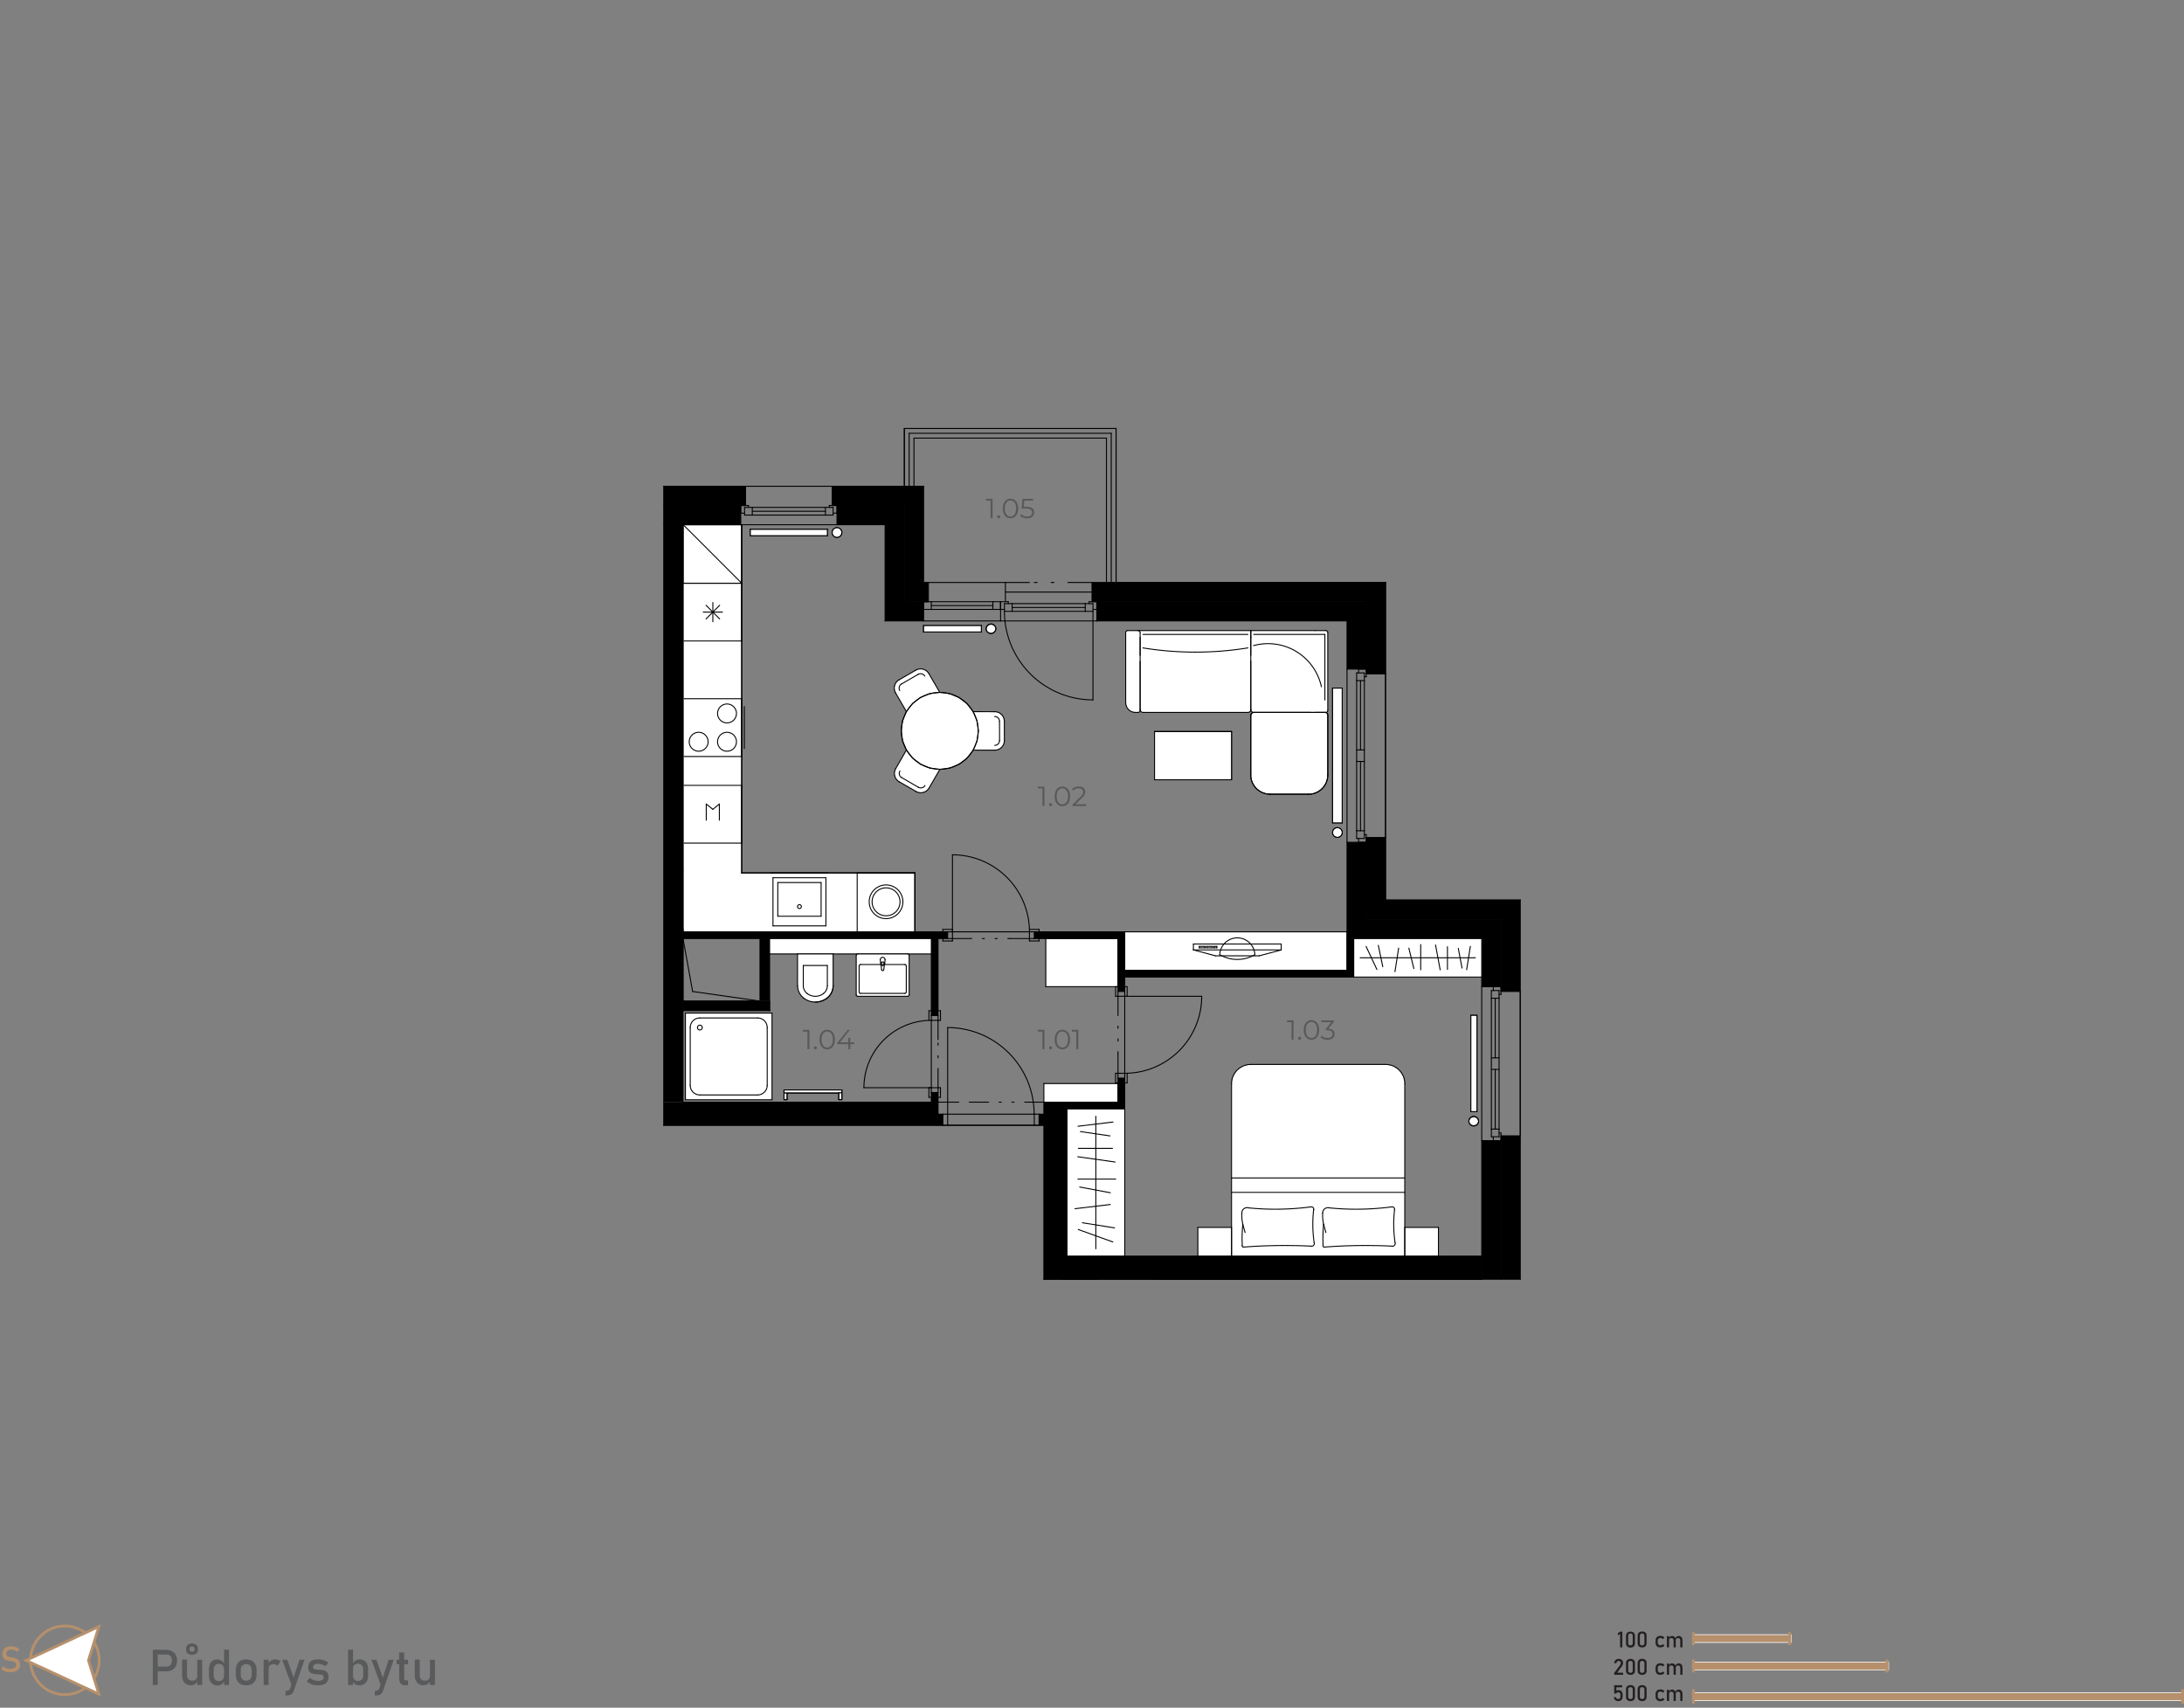 <svg xmlns="http://www.w3.org/2000/svg" xmlns:xlink="http://www.w3.org/1999/xlink" viewBox="0 0 790.58 618.13"><rect x="0" y="0" width="790.58" height="618.13" fill="#808080" stroke="none"/><defs><style>.a,.f{fill:none;}.b{fill:#595a5c;}.c{fill:#b6906c;}.d,.g{fill:#fff;}.e{fill:#231f20;}.f{stroke:#000;stroke-linecap:round;stroke-linejoin:round;stroke-width:0.35px;}.g,.i{fill-rule:evenodd;}.h{clip-path:url(#a);}.j{fill:#58595b;}</style><clipPath id="a"><polygon class="a" points="327.36 155.09 327.36 175.99 240.27 175.99 240.27 407.3 377.87 407.3 377.87 463.03 536.37 463.03 550.31 463.03 550.31 325.78 501.54 325.78 501.54 210.83 404 210.83 404 155.09 327.36 155.09"/></clipPath></defs><path class="b" d="M55.31,597.13H57.1V609.9H55.31Zm.92,6.11h4.09a1.89,1.89,0,0,0,1-.27,1.82,1.82,0,0,0,.68-.77,2.67,2.67,0,0,0,.24-1.16,2.7,2.7,0,0,0-.24-1.16,1.82,1.82,0,0,0-1.7-1H56.23v-1.7h4a4.09,4.09,0,0,1,2,.48A3.45,3.45,0,0,1,63.62,599a4.64,4.64,0,0,1,0,4.11,3.34,3.34,0,0,1-1.35,1.36,4,4,0,0,1-2,.49h-4Z"/><path class="b" d="M67.7,606.33a2.07,2.07,0,0,0,.49,1.48,1.76,1.76,0,0,0,1.37.52,1.89,1.89,0,0,0,1.37-.46,1.79,1.79,0,0,0,.48-1.33l.12,1.91A2.58,2.58,0,0,1,69.06,610a2.89,2.89,0,0,1-2.33-1,4.08,4.08,0,0,1-.82-2.73v-5.55H67.7Zm.22-7.86a1.93,1.93,0,0,1-.56-1.5,2.07,2.07,0,0,1,.56-1.57,2.56,2.56,0,0,1,3.18,0,2.08,2.08,0,0,1,.57,1.56,1.94,1.94,0,0,1-.57,1.5,2.65,2.65,0,0,1-3.18,0Zm2.26-.86a.94.94,0,0,0,.24-.68,1,1,0,0,0-.24-.7.91.91,0,0,0-.67-.25.92.92,0,0,0-.67.25,1,1,0,0,0-.23.7,1,1,0,0,0,.23.68.92.92,0,0,0,.67.24A.9.9,0,0,0,70.18,597.61Zm1.23,3.17h1.78v9.12H71.41Z"/><path class="b" d="M77.1,609.63A2.82,2.82,0,0,1,76,608.36a5.08,5.08,0,0,1-.36-2v-2a5.05,5.05,0,0,1,.36-2,2.71,2.71,0,0,1,1-1.27,3,3,0,0,1,1.65-.44,2.71,2.71,0,0,1,1.48.42,3.22,3.22,0,0,1,1.09,1.19l-.18,1.86a2.19,2.19,0,0,0-.22-1,1.48,1.48,0,0,0-.61-.63,2,2,0,0,0-1-.21,1.71,1.71,0,0,0-1.37.55,2.26,2.26,0,0,0-.49,1.56v2a2.19,2.19,0,0,0,.49,1.54,1.74,1.74,0,0,0,1.37.54,1.93,1.93,0,0,0,1-.23,1.45,1.45,0,0,0,.61-.64,2.25,2.25,0,0,0,.22-1l.12,1.92a2.66,2.66,0,0,1-.89,1.14,2.56,2.56,0,0,1-1.53.45A3.19,3.19,0,0,1,77.1,609.63Zm4-12.5H82.9V609.9H81.11Z"/><path class="b" d="M87.09,609.57a3.09,3.09,0,0,1-1.29-1.36,4.85,4.85,0,0,1-.44-2.15v-1.48a4.71,4.71,0,0,1,.44-2.12,3.12,3.12,0,0,1,1.29-1.35,4.71,4.71,0,0,1,4.06,0,3.12,3.12,0,0,1,1.29,1.35,4.71,4.71,0,0,1,.44,2.12v1.51a4.79,4.79,0,0,1-.44,2.13,3.12,3.12,0,0,1-1.29,1.35,4.62,4.62,0,0,1-4.06,0Zm3.49-1.83a2.43,2.43,0,0,0,.51-1.65v-1.51a2.43,2.43,0,0,0-.51-1.65,1.88,1.88,0,0,0-1.46-.58,1.85,1.85,0,0,0-1.45.58,2.38,2.38,0,0,0-.52,1.65v1.51a2.38,2.38,0,0,0,.52,1.65,1.82,1.82,0,0,0,1.45.59A1.85,1.85,0,0,0,90.58,607.74Z"/><path class="b" d="M95.43,600.78h1.79v9.12H95.43Zm4.42,1.72a2.16,2.16,0,0,0-.83-.15,1.83,1.83,0,0,0-1.33.47,1.79,1.79,0,0,0-.47,1.31L97,602.37a3.32,3.32,0,0,1,1.09-1.27,2.58,2.58,0,0,1,1.48-.45,3.39,3.39,0,0,1,1.13.18,2.62,2.62,0,0,1,.88.53l-1.17,1.58A1.56,1.56,0,0,0,99.85,602.5Z"/><path class="b" d="M102.15,600.78H104l2.81,7.93-1,1.94Zm8.07,0L106.34,612a2.6,2.6,0,0,1-.56,1,1.87,1.87,0,0,1-.84.52,4,4,0,0,1-1.23.16h-.36V612h.36a1.46,1.46,0,0,0,.8-.2,1.74,1.74,0,0,0,.51-.7l3.38-10.31Z"/><path class="b" d="M113.51,609.88a5.76,5.76,0,0,1-1.32-.48,4.89,4.89,0,0,1-1.13-.79l1.06-1.31a5.86,5.86,0,0,0,1.47.85,4.18,4.18,0,0,0,1.44.28,3.11,3.11,0,0,0,1.6-.33,1.1,1.1,0,0,0,.53-1,.79.79,0,0,0-.29-.66,1.66,1.66,0,0,0-.72-.29c-.29,0-.69-.1-1.22-.14h-.15l-.14,0h-.15a6.45,6.45,0,0,1-1.5-.26,2,2,0,0,1-1-.7,2.38,2.38,0,0,1-.41-1.49,3.07,3.07,0,0,1,.39-1.61,2.41,2.41,0,0,1,1.18-1,5.29,5.29,0,0,1,2-.32,6.38,6.38,0,0,1,2.6.52,6.16,6.16,0,0,1,1.13.66l-1.08,1.31a5.59,5.59,0,0,0-1.35-.66,4,4,0,0,0-1.3-.22,2.44,2.44,0,0,0-1.37.31,1.08,1.08,0,0,0-.46.94.64.64,0,0,0,.26.55,1.72,1.72,0,0,0,.66.25c.26,0,.64.07,1.12.1h.34a7.67,7.67,0,0,1,1.63.25,2.24,2.24,0,0,1,1.13.77,2.62,2.62,0,0,1,.45,1.65,2.92,2.92,0,0,1-.42,1.63,2.54,2.54,0,0,1-1.27,1A5.88,5.88,0,0,1,115,610,7.38,7.38,0,0,1,113.51,609.88Z"/><path class="b" d="M126,597.13h1.8V609.9H126Zm2.6,12.5a2.39,2.39,0,0,1-.93-1.16l.13-1.91a2.22,2.22,0,0,0,.21,1,1.48,1.48,0,0,0,.61.63,1.93,1.93,0,0,0,1,.22,1.74,1.74,0,0,0,1.37-.54,2.18,2.18,0,0,0,.49-1.53v-2a2.26,2.26,0,0,0-.49-1.56,1.71,1.71,0,0,0-1.37-.55,2,2,0,0,0-1,.21,1.36,1.36,0,0,0-.61.62,2.12,2.12,0,0,0-.21,1l-.19-1.76a3.37,3.37,0,0,1,1.08-1.24,2.67,2.67,0,0,1,1.49-.43,3,3,0,0,1,1.65.43,2.9,2.9,0,0,1,1.06,1.27,5.1,5.1,0,0,1,.36,2v2a4.94,4.94,0,0,1-.37,2,2.79,2.79,0,0,1-1.08,1.26,3.25,3.25,0,0,1-1.71.44A2.73,2.73,0,0,1,128.57,609.63Z"/><path class="b" d="M134.46,600.78h1.82l2.81,7.93-1,1.94Zm8.07,0L138.65,612a2.6,2.6,0,0,1-.56,1,1.87,1.87,0,0,1-.84.52,4,4,0,0,1-1.23.16h-.36V612H136a1.46,1.46,0,0,0,.8-.2,1.74,1.74,0,0,0,.51-.7l3.37-10.31Z"/><path class="b" d="M143.57,600.78h4.12v1.62h-4.12Zm1.46,8.56a2.77,2.77,0,0,1-.52-1.81v-9.4h1.8v9.42a.84.84,0,0,0,.13.51.46.46,0,0,0,.39.18h.86V610h-1A2,2,0,0,1,145,609.34Z"/><path class="b" d="M151.94,606.33a2.07,2.07,0,0,0,.49,1.48,1.76,1.76,0,0,0,1.37.52,1.91,1.91,0,0,0,1.37-.46,1.79,1.79,0,0,0,.48-1.33l.12,1.91A2.58,2.58,0,0,1,153.3,610a2.89,2.89,0,0,1-2.33-1,4.08,4.08,0,0,1-.82-2.73v-5.55h1.79Zm3.71-5.55h1.78v9.12h-1.78Z"/><rect class="c" x="612.92" y="591.68" width="35.43" height="2.83"/><path class="d" d="M648.48,594.64H612.79v-3.08h35.69ZM613,594.39h35.19v-2.58H613Z"/><rect class="c" x="612.92" y="601.6" width="70.74" height="2.83"/><path class="d" d="M683.78,604.56h-71v-3.08h71ZM613,604.31h70.49v-2.58H613Z"/><rect class="c" x="612.92" y="612.72" width="177.16" height="2.84"/><path class="d" d="M790.21,615.68H612.79V612.6H790.21ZM613,615.43H790v-2.58H613Z"/><path class="e" d="M587.26,596.28h-.8v-4.82l-.81.5v-.83l.81-.53h.8Z"/><path class="e" d="M589,595.91a1.67,1.67,0,0,1-.41-1.19v-2.58A1.65,1.65,0,0,1,589,591a2,2,0,0,1,2.42,0,1.65,1.65,0,0,1,.41,1.19v2.58a1.65,1.65,0,0,1-.41,1.19,2,2,0,0,1-2.42,0Zm1.83-.55a.89.89,0,0,0,.2-.64v-2.58a.89.89,0,0,0-.2-.64.82.82,0,0,0-.62-.22.86.86,0,0,0-.63.22.94.94,0,0,0-.2.64v2.58a.9.9,0,0,0,.21.64,1,1,0,0,0,1.24,0Z"/><path class="e" d="M593.22,595.91a1.67,1.67,0,0,1-.41-1.19v-2.58a1.65,1.65,0,0,1,.41-1.19,2,2,0,0,1,2.42,0,1.61,1.61,0,0,1,.41,1.19v2.58a1.65,1.65,0,0,1-.41,1.19,2,2,0,0,1-2.42,0Zm1.83-.55a.9.9,0,0,0,.21-.64v-2.58a.94.94,0,0,0-.2-.64.86.86,0,0,0-.63-.22.82.82,0,0,0-.62.22.89.89,0,0,0-.2.64v2.58a.89.89,0,0,0,.2.64,1,1,0,0,0,1.24,0Z"/><path class="e" d="M600.1,596.13a1.45,1.45,0,0,1-.6-.6,2.06,2.06,0,0,1-.21-1v-.67a2,2,0,0,1,.21-.94,1.37,1.37,0,0,1,.6-.59,2,2,0,0,1,.95-.21,2.21,2.21,0,0,1,.59.08,1.68,1.68,0,0,1,.51.22,1.54,1.54,0,0,1,.37.35l-.58.52a1.17,1.17,0,0,0-.4-.3,1.13,1.13,0,0,0-.48-.11.94.94,0,0,0-.71.26,1,1,0,0,0-.26.72v.67a1,1,0,0,0,.25.74.94.94,0,0,0,.72.27,1,1,0,0,0,.48-.12,1,1,0,0,0,.4-.32l.58.56a1.38,1.38,0,0,1-.38.34,1.62,1.62,0,0,1-.5.22,2.27,2.27,0,0,1-.59.07A2.12,2.12,0,0,1,600.1,596.13Z"/><path class="e" d="M603.4,592.22h.79v4.06h-.79Zm2.42,1.6a1,1,0,0,0-.21-.67.78.78,0,0,0-.6-.23.81.81,0,0,0-.6.21.73.73,0,0,0-.22.58l-.08-.78a1.46,1.46,0,0,1,.49-.57,1.22,1.22,0,0,1,.67-.2,1.33,1.33,0,0,1,.73.2,1.18,1.18,0,0,1,.46.56,2.4,2.4,0,0,1,.15.89v2.47h-.79Zm2.42,0a.93.93,0,0,0-.22-.67.85.85,0,0,0-.63-.23.72.72,0,0,0-.57.23.9.9,0,0,0-.21.64l-.16-.78a1.61,1.61,0,0,1,.51-.63,1.23,1.23,0,0,1,.69-.22,1.37,1.37,0,0,1,.75.2,1.09,1.09,0,0,1,.47.56,2.21,2.21,0,0,1,.17.89v2.47h-.8Z"/><path class="e" d="M584.33,605.5l2-2.64a1.85,1.85,0,0,0,.27-.47,1.29,1.29,0,0,0,.09-.45h0a.67.67,0,0,0-.2-.53.81.81,0,0,0-.56-.19.76.76,0,0,0-.56.21,1,1,0,0,0-.27.58h-.82a2,2,0,0,1,.29-.83,1.42,1.42,0,0,1,.56-.53,1.67,1.67,0,0,1,.79-.18,1.93,1.93,0,0,1,.87.17,1.21,1.21,0,0,1,.54.51,1.55,1.55,0,0,1,.19.8h0a1.84,1.84,0,0,1-.12.63,2.8,2.8,0,0,1-.35.63l-1.65,2.24h2.15v.76h-3.2Z"/><path class="e" d="M589,605.83a1.67,1.67,0,0,1-.41-1.19v-2.58a1.65,1.65,0,0,1,.41-1.19,2,2,0,0,1,2.42,0,1.65,1.65,0,0,1,.41,1.19v2.58a1.65,1.65,0,0,1-.41,1.19,2,2,0,0,1-2.42,0Zm1.83-.55a.89.89,0,0,0,.2-.64v-2.58a.89.89,0,0,0-.2-.64.82.82,0,0,0-.62-.22.86.86,0,0,0-.63.22.94.94,0,0,0-.19.64v2.58a.89.89,0,0,0,.2.64,1,1,0,0,0,1.24,0Z"/><path class="e" d="M593.22,605.83a1.67,1.67,0,0,1-.41-1.19v-2.58a1.61,1.61,0,0,1,.42-1.19,1.59,1.59,0,0,1,1.2-.42,1.45,1.45,0,0,1,1.62,1.61v2.58a1.61,1.61,0,0,1-.41,1.19,2,2,0,0,1-2.42,0Zm1.84-.55a.94.94,0,0,0,.2-.64v-2.58a.94.94,0,0,0-.2-.64.84.84,0,0,0-.63-.22.82.82,0,0,0-.62.22.89.89,0,0,0-.2.64v2.58a.89.89,0,0,0,.2.64.82.82,0,0,0,.62.22A.86.86,0,0,0,595.06,605.28Z"/><path class="e" d="M600.1,606.05a1.45,1.45,0,0,1-.6-.6,2.06,2.06,0,0,1-.2-1v-.67a2,2,0,0,1,.2-.94,1.37,1.37,0,0,1,.6-.59,2,2,0,0,1,.95-.21,2.35,2.35,0,0,1,.6.08,1.73,1.73,0,0,1,.5.22,1.38,1.38,0,0,1,.37.35l-.58.52a1.08,1.08,0,0,0-.4-.3,1.13,1.13,0,0,0-.48-.11,1,1,0,0,0-.71.26,1,1,0,0,0-.26.72v.67a1,1,0,0,0,.25.74.94.94,0,0,0,.72.27,1.14,1.14,0,0,0,.88-.44l.58.56a1.38,1.38,0,0,1-.38.34,1.62,1.62,0,0,1-.5.22,2.22,2.22,0,0,1-.59.07A2.12,2.12,0,0,1,600.1,606.05Z"/><path class="e" d="M603.4,602.14h.79v4.06h-.79Zm2.42,1.6a1,1,0,0,0-.21-.67.78.78,0,0,0-.6-.23.81.81,0,0,0-.6.21.73.73,0,0,0-.22.58l-.08-.78a1.46,1.46,0,0,1,.49-.57,1.22,1.22,0,0,1,.67-.2,1.3,1.3,0,0,1,.73.2,1.18,1.18,0,0,1,.46.56,2.4,2.4,0,0,1,.16.89v2.47h-.8Zm2.42,0a.93.93,0,0,0-.22-.67.85.85,0,0,0-.63-.23.73.73,0,0,0-.57.23.89.89,0,0,0-.2.64l-.16-.78a1.51,1.51,0,0,1,.5-.63,1.23,1.23,0,0,1,.69-.22,1.35,1.35,0,0,1,.75.2,1.16,1.16,0,0,1,.48.56,2.4,2.4,0,0,1,.16.89v2.47h-.8Z"/><path class="e" d="M585,615.58a1.34,1.34,0,0,1-.54-.49,2,2,0,0,1-.28-.77h.8a.75.75,0,0,0,.25.49.85.85,0,0,0,.54.17.72.72,0,0,0,.59-.25,1.1,1.1,0,0,0,.21-.72v-.48a1.1,1.1,0,0,0-.21-.72.72.72,0,0,0-.59-.25.83.83,0,0,0-.4.11,1.18,1.18,0,0,0-.34.33h-.72v-3h2.89v.76h-2.1V612a1,1,0,0,1,.34-.18.94.94,0,0,1,.37-.07,1.68,1.68,0,0,1,.84.2,1.29,1.29,0,0,1,.53.6,2.07,2.07,0,0,1,.19.94V614a2.25,2.25,0,0,1-.19.94,1.31,1.31,0,0,1-.55.59,1.69,1.69,0,0,1-.86.21A1.74,1.74,0,0,1,585,615.58Z"/><path class="e" d="M589,615.32a1.65,1.65,0,0,1-.41-1.19v-2.58a1.67,1.67,0,0,1,.41-1.19,2,2,0,0,1,2.42,0,1.65,1.65,0,0,1,.41,1.19v2.58a1.64,1.64,0,0,1-.41,1.19,1.92,1.92,0,0,1-2.42,0Zm1.83-.55a.89.89,0,0,0,.2-.64v-2.58a.88.88,0,0,0-.2-.63.78.78,0,0,0-.62-.22.82.82,0,0,0-.63.22.93.93,0,0,0-.2.63v2.58a.9.9,0,0,0,.21.64,1,1,0,0,0,1.24,0Z"/><path class="e" d="M593.22,615.32a1.65,1.65,0,0,1-.41-1.19v-2.58a1.67,1.67,0,0,1,.41-1.19,2,2,0,0,1,2.42,0,1.61,1.61,0,0,1,.41,1.19v2.58a1.64,1.64,0,0,1-.41,1.19,1.92,1.92,0,0,1-2.42,0Zm1.83-.55a.9.9,0,0,0,.21-.64v-2.58a.93.93,0,0,0-.2-.63.82.82,0,0,0-.63-.22.78.78,0,0,0-.62.22.88.88,0,0,0-.2.63v2.58a.89.89,0,0,0,.2.64,1,1,0,0,0,1.24,0Z"/><path class="e" d="M600.1,615.54a1.45,1.45,0,0,1-.6-.6,2,2,0,0,1-.21-1v-.67a2,2,0,0,1,.21-.94,1.45,1.45,0,0,1,.6-.6,2,2,0,0,1,.95-.2,2.22,2.22,0,0,1,.59.07,2,2,0,0,1,.51.22,1.76,1.76,0,0,1,.37.35l-.58.52a1.17,1.17,0,0,0-.4-.3,1.13,1.13,0,0,0-.48-.11.94.94,0,0,0-.71.26,1,1,0,0,0-.26.73V614a1.07,1.07,0,0,0,.25.74,1,1,0,0,0,.72.26,1.13,1.13,0,0,0,.48-.11,1.26,1.26,0,0,0,.4-.32l.58.55a1.42,1.42,0,0,1-.38.35,1.88,1.88,0,0,1-.5.21,2.27,2.27,0,0,1-.59.08A2,2,0,0,1,600.1,615.54Z"/><path class="e" d="M603.4,611.63h.79v4.06h-.79Zm2.42,1.6a1,1,0,0,0-.21-.66.75.75,0,0,0-.6-.24.81.81,0,0,0-.6.21.75.75,0,0,0-.22.58l-.08-.78a1.5,1.5,0,0,1,.49-.56,1.15,1.15,0,0,1,.67-.2,1.32,1.32,0,0,1,.73.19,1.28,1.28,0,0,1,.46.56,2.42,2.42,0,0,1,.15.9v2.46h-.79Zm2.42,0a.91.91,0,0,0-.22-.66.82.82,0,0,0-.63-.24.72.72,0,0,0-.57.23.9.9,0,0,0-.21.64l-.16-.78a1.51,1.51,0,0,1,.51-.62,1.16,1.16,0,0,1,.69-.22,1.37,1.37,0,0,1,.75.19,1.18,1.18,0,0,1,.47.56,2.22,2.22,0,0,1,.17.9v2.46h-.8Z"/><path class="c" d="M23.49,613.89A12.92,12.92,0,1,1,36.4,601,12.93,12.93,0,0,1,23.49,613.89Zm0-24.83A11.92,11.92,0,1,0,35.4,601,11.93,11.93,0,0,0,23.49,589.06Z"/><polygon class="d" points="35.77 588.74 9.42 600.98 35.77 613.21 32.02 600.98 35.77 588.74"/><path class="c" d="M36.58,614.14,8.23,601l28.35-13.17-4,13.17ZM10.61,601,35,612.29,31.5,601,35,589.66Z"/><path class="c" d="M2.52,605.19a5,5,0,0,1-1.11-.38,4.4,4.4,0,0,1-1-.64l.81-1a3.72,3.72,0,0,0,1.16.69,4.08,4.08,0,0,0,1.38.23,2.73,2.73,0,0,0,1.55-.38,1.17,1.17,0,0,0,.55-1.05h0a1.12,1.12,0,0,0-.25-.77,1.44,1.44,0,0,0-.64-.42,8.23,8.23,0,0,0-1-.25H3.89l-.1,0a9.48,9.48,0,0,1-1.5-.36,2.08,2.08,0,0,1-1-.73,2.42,2.42,0,0,1-.41-1.51h0a2.77,2.77,0,0,1,.38-1.47,2.44,2.44,0,0,1,1.12-.92,4.48,4.48,0,0,1,1.77-.32,4.6,4.6,0,0,1,1,.11,4.9,4.9,0,0,1,1.86.86l-.73,1a4.61,4.61,0,0,0-1-.58,3,3,0,0,0-1.06-.2,2.44,2.44,0,0,0-1.46.38,1.24,1.24,0,0,0-.53,1.07h0a1,1,0,0,0,.27.75,1.74,1.74,0,0,0,.67.4,9.3,9.3,0,0,0,1.12.27h.24a7.93,7.93,0,0,1,1.4.41,2.22,2.22,0,0,1,.94.76,2.4,2.4,0,0,1,.38,1.43h0a2.62,2.62,0,0,1-.4,1.45,2.54,2.54,0,0,1-1.16.91,4.8,4.8,0,0,1-1.83.31A6.44,6.44,0,0,1,2.52,605.19Z"/><rect class="c" x="612.5" y="600.68" width="1" height="4.68"/><rect class="c" x="612.5" y="590.76" width="1" height="4.68"/><rect class="c" x="612.5" y="611.45" width="1" height="5.24"/><rect class="c" x="789.58" y="611.45" width="1" height="5.24"/><rect class="c" x="682.59" y="600.68" width="1" height="4.68"/><rect class="c" x="647.3" y="590.76" width="1" height="4.68"/><rect class="a" width="790.34" height="618.13"/><rect class="d" x="407.14" y="337.28" width="80.47" height="13.93"/><line class="f" x1="487.61" y1="351.21" x2="407.14" y2="351.21"/><line class="f" x1="407.14" y1="351.21" x2="407.14" y2="337.28"/><line class="f" x1="407.14" y1="337.28" x2="487.6" y2="337.28"/><line class="f" x1="487.61" y1="337.28" x2="487.61" y2="351.21"/><polygon class="g" points="247.24 337.28 247.24 314.98 247.24 189.91 268.49 189.91 268.49 315.97 331.19 315.97 331.19 337.28 247.24 337.28"/><line class="f" x1="247.24" y1="314.98" x2="247.24" y2="337.28"/><line class="f" x1="247.24" y1="189.91" x2="247.24" y2="314.98"/><line class="f" x1="268.49" y1="189.91" x2="247.24" y2="189.91"/><line class="f" x1="268.49" y1="315.97" x2="268.49" y2="189.91"/><line class="f" x1="331.19" y1="315.97" x2="268.49" y2="315.97"/><line class="f" x1="331.19" y1="337.28" x2="331.19" y2="315.97"/><line class="f" x1="247.24" y1="337.28" x2="331.19" y2="337.28"/><line class="f" x1="417.93" y1="463.03" x2="417.93" y2="463.03"/><line class="f" x1="417.93" y1="463.03" x2="536.03" y2="463.03"/><line class="f" x1="536.03" y1="463.03" x2="536.03" y2="463.03"/><rect class="d" x="378.57" y="339.72" width="26.13" height="17.42"/><line class="f" x1="378.57" y1="339.72" x2="378.57" y2="357.14"/><line class="f" x1="404.7" y1="339.72" x2="378.57" y2="339.72"/><line class="f" x1="404.7" y1="357.14" x2="404.7" y2="339.72"/><line class="f" x1="378.57" y1="357.14" x2="404.7" y2="357.14"/><rect class="d" x="248.11" y="366.72" width="31.35" height="31.35"/><line class="f" x1="248.11" y1="366.71" x2="248.11" y2="398.07"/><line class="f" x1="279.46" y1="366.71" x2="248.11" y2="366.71"/><line class="f" x1="279.46" y1="398.07" x2="279.46" y2="366.71"/><line class="f" x1="248.11" y1="398.07" x2="279.46" y2="398.07"/><line class="f" x1="384.14" y1="463.03" x2="384.14" y2="463.03"/><line class="f" x1="398.08" y1="463.03" x2="384.15" y2="463.03"/><line class="f" x1="398.08" y1="463.03" x2="398.08" y2="463.03"/><rect class="d" x="377.87" y="392.2" width="26.82" height="6.74"/><line class="f" x1="377.87" y1="392.2" x2="377.87" y2="398.94"/><line class="f" x1="404.7" y1="392.2" x2="377.87" y2="392.2"/><line class="f" x1="404.7" y1="398.94" x2="404.7" y2="392.2"/><line class="f" x1="377.87" y1="398.94" x2="404.7" y2="398.94"/><line class="f" x1="247.24" y1="339.72" x2="247.24" y2="362.36"/><line class="f" x1="247.24" y1="362.36" x2="275.11" y2="362.36"/><line class="f" x1="275.11" y1="362.36" x2="250.72" y2="358.88"/><line class="f" x1="250.72" y1="358.88" x2="247.24" y2="339.72"/><line class="f" x1="400.52" y1="463.03" x2="400.52" y2="463.03"/><line class="f" x1="400.52" y1="463.03" x2="400.52" y2="463.03"/><line class="f" x1="275.11" y1="339.72" x2="247.24" y2="339.72"/><line class="f" x1="247.24" y1="362.36" x2="247.24" y2="365.84"/><line class="f" x1="364.98" y1="218.49" x2="364.98" y2="217.8"/><line class="f" x1="364.98" y1="217.8" x2="362.2" y2="217.8"/><line class="f" x1="362.2" y1="217.8" x2="362.2" y2="220.58"/><line class="f" x1="362.2" y1="220.58" x2="363.59" y2="220.58"/><line class="f" x1="240.27" y1="175.99" x2="268.14" y2="175.99"/><line class="f" x1="247.24" y1="339.72" x2="247.24" y2="336.23"/><line class="f" x1="240.27" y1="189.93" x2="247.24" y2="189.93"/><line class="f" x1="536.37" y1="454.67" x2="536.37" y2="412.87"/><line class="f" x1="536.37" y1="357.14" x2="536.37" y2="339.72"/><line class="f" x1="327.36" y1="175.99" x2="301.23" y2="175.99"/><line class="f" x1="334.33" y1="175.99" x2="327.36" y2="175.99"/><line class="f" x1="320.39" y1="189.93" x2="302.98" y2="189.93"/><line class="f" x1="269.88" y1="175.99" x2="240.27" y2="175.99"/><line class="f" x1="268.14" y1="189.93" x2="247.24" y2="189.93"/><line class="f" x1="327.36" y1="182.96" x2="302.98" y2="182.96"/><line class="f" x1="268.14" y1="182.96" x2="240.27" y2="182.96"/><line class="f" x1="501.54" y1="325.78" x2="501.54" y2="303.14"/><line class="f" x1="501.54" y1="243.92" x2="501.54" y2="210.83"/><line class="f" x1="536.37" y1="463.03" x2="536.37" y2="463.03"/><line class="f" x1="543.34" y1="463.03" x2="543.34" y2="412.87"/><line class="f" x1="543.34" y1="357.14" x2="543.34" y2="332.75"/><line class="f" x1="487.61" y1="339.72" x2="487.61" y2="304.88"/><line class="f" x1="487.61" y1="242.18" x2="487.61" y2="224.76"/><line class="f" x1="494.57" y1="332.75" x2="494.57" y2="304.88"/><line class="f" x1="494.57" y1="242.18" x2="494.57" y2="217.8"/><line class="f" x1="334.33" y1="210.83" x2="334.33" y2="175.99"/><line class="f" x1="320.39" y1="224.76" x2="320.39" y2="189.93"/><line class="f" x1="302.98" y1="189.93" x2="302.98" y2="182.96"/><line class="f" x1="301.24" y1="182.96" x2="301.24" y2="175.99"/><line class="f" x1="268.14" y1="189.93" x2="268.14" y2="182.96"/><line class="f" x1="269.88" y1="182.96" x2="269.88" y2="175.99"/><line class="f" x1="327.36" y1="217.8" x2="327.36" y2="182.96"/><line class="f" x1="334.33" y1="210.83" x2="336.07" y2="210.83"/><line class="f" x1="336.07" y1="210.83" x2="363.94" y2="210.83"/><line class="f" x1="395.29" y1="210.83" x2="404" y2="210.83"/><line class="f" x1="404" y1="210.83" x2="501.54" y2="210.83"/><line class="f" x1="320.39" y1="224.76" x2="334.33" y2="224.76"/><line class="f" x1="397.03" y1="224.76" x2="487.61" y2="224.76"/><line class="f" x1="327.36" y1="217.8" x2="336.07" y2="217.8"/><line class="f" x1="397.03" y1="217.8" x2="494.57" y2="217.8"/><line class="f" x1="501.54" y1="325.78" x2="550.31" y2="325.78"/><line class="f" x1="494.57" y1="332.75" x2="543.34" y2="332.75"/><line class="f" x1="301.24" y1="175.99" x2="269.88" y2="175.99"/><line class="f" x1="302.98" y1="189.93" x2="268.14" y2="189.93"/><line class="f" x1="339.56" y1="407.3" x2="240.27" y2="407.3"/><line class="f" x1="269.88" y1="182.96" x2="268.14" y2="182.96"/><line class="f" x1="302.98" y1="182.96" x2="301.24" y2="182.96"/><line class="f" x1="300.19" y1="183.66" x2="300.19" y2="182.96"/><line class="f" x1="300.19" y1="182.96" x2="302.98" y2="182.96"/><line class="f" x1="302.98" y1="182.96" x2="302.98" y2="185.75"/><line class="f" x1="302.98" y1="185.75" x2="301.58" y2="185.75"/><line class="f" x1="301.58" y1="186.44" x2="298.8" y2="186.44"/><line class="f" x1="298.8" y1="186.44" x2="298.8" y2="183.66"/><line class="f" x1="298.8" y1="183.66" x2="301.58" y2="183.66"/><line class="f" x1="301.58" y1="183.66" x2="301.58" y2="186.44"/><line class="f" x1="270.93" y1="183.66" x2="270.93" y2="182.96"/><line class="f" x1="270.93" y1="182.96" x2="268.14" y2="182.96"/><line class="f" x1="268.14" y1="182.96" x2="268.14" y2="185.75"/><line class="f" x1="268.14" y1="185.75" x2="269.54" y2="185.75"/><line class="f" x1="269.53" y1="186.44" x2="272.32" y2="186.44"/><line class="f" x1="272.32" y1="186.44" x2="272.32" y2="183.66"/><line class="f" x1="272.32" y1="183.66" x2="269.53" y2="183.66"/><line class="f" x1="269.53" y1="183.66" x2="269.53" y2="186.44"/><line class="f" x1="298.8" y1="186.44" x2="272.32" y2="186.44"/><line class="f" x1="272.32" y1="183.66" x2="298.8" y2="183.66"/><line class="f" x1="298.8" y1="185.05" x2="272.32" y2="185.05"/><line class="f" x1="536.37" y1="357.14" x2="536.37" y2="412.87"/><line class="f" x1="362.2" y1="224.76" x2="362.2" y2="217.8"/><line class="f" x1="363.94" y1="217.8" x2="363.94" y2="210.83"/><line class="f" x1="397.03" y1="224.76" x2="397.03" y2="217.8"/><line class="f" x1="487.61" y1="304.88" x2="494.57" y2="304.88"/><line class="f" x1="487.61" y1="242.18" x2="494.57" y2="242.18"/><line class="f" x1="501.54" y1="303.14" x2="501.54" y2="243.92"/><line class="f" x1="395.29" y1="210.83" x2="386.58" y2="210.83"/><line class="f" x1="381.53" y1="210.83" x2="380.49" y2="210.83"/><line class="f" x1="375.44" y1="210.83" x2="374.39" y2="210.83"/><line class="f" x1="372.65" y1="210.83" x2="363.94" y2="210.83"/><line class="f" x1="400.52" y1="210.83" x2="400.52" y2="158.58"/><line class="f" x1="330.85" y1="175.99" x2="330.85" y2="158.58"/><line class="f" x1="400.52" y1="158.58" x2="330.85" y2="158.58"/><line class="f" x1="487.61" y1="304.88" x2="487.61" y2="242.18"/><line class="f" x1="397.03" y1="224.76" x2="362.2" y2="224.76"/><line class="f" x1="543.34" y1="358.88" x2="550.31" y2="358.88"/><line class="f" x1="543.34" y1="411.13" x2="550.31" y2="411.13"/><line class="f" x1="550.31" y1="411.13" x2="550.31" y2="358.88"/><line class="f" x1="543.34" y1="357.14" x2="536.37" y2="357.14"/><line class="f" x1="543.34" y1="412.87" x2="536.37" y2="412.87"/><line class="f" x1="543.34" y1="412.87" x2="543.34" y2="411.13"/><line class="f" x1="494.57" y1="243.92" x2="501.54" y2="243.92"/><line class="f" x1="494.57" y1="243.92" x2="494.57" y2="242.18"/><line class="f" x1="494.57" y1="303.14" x2="501.54" y2="303.14"/><line class="f" x1="494.57" y1="304.88" x2="494.57" y2="303.14"/><line class="f" x1="395.29" y1="217.8" x2="395.29" y2="210.83"/><line class="f" x1="395.29" y1="217.8" x2="397.03" y2="217.8"/><line class="f" x1="395.64" y1="221.28" x2="395.64" y2="253.33"/><line class="f" x1="363.59" y1="221.28" x2="366.38" y2="221.28"/><line class="f" x1="366.38" y1="221.28" x2="366.38" y2="218.49"/><line class="f" x1="366.38" y1="218.49" x2="363.59" y2="218.49"/><line class="f" x1="363.59" y1="218.49" x2="363.59" y2="221.28"/><line class="f" x1="394.25" y1="218.49" x2="394.25" y2="217.8"/><line class="f" x1="394.25" y1="217.8" x2="397.03" y2="217.8"/><line class="f" x1="397.03" y1="217.8" x2="397.03" y2="220.58"/><line class="f" x1="397.03" y1="220.58" x2="395.64" y2="220.58"/><line class="f" x1="395.64" y1="221.28" x2="392.85" y2="221.28"/><line class="f" x1="392.85" y1="221.28" x2="392.85" y2="218.49"/><line class="f" x1="392.85" y1="218.49" x2="395.64" y2="218.49"/><line class="f" x1="395.64" y1="218.49" x2="395.64" y2="221.28"/><line class="f" x1="366.38" y1="221.28" x2="392.85" y2="221.28"/><line class="f" x1="392.85" y1="218.49" x2="366.38" y2="218.49"/><line class="f" x1="366.38" y1="219.89" x2="392.85" y2="219.89"/><g class="h"><path class="f" d="M395.64,253.33a32.05,32.05,0,0,1-32.05-32.05"/></g><line class="f" x1="542.64" y1="359.92" x2="543.34" y2="359.92"/><line class="f" x1="543.34" y1="359.92" x2="543.34" y2="357.14"/><line class="f" x1="543.34" y1="357.14" x2="540.55" y2="357.14"/><line class="f" x1="540.56" y1="357.14" x2="540.56" y2="358.53"/><line class="f" x1="539.86" y1="358.53" x2="539.86" y2="361.32"/><line class="f" x1="539.86" y1="361.32" x2="542.64" y2="361.32"/><line class="f" x1="542.64" y1="361.32" x2="542.64" y2="358.53"/><line class="f" x1="542.64" y1="358.53" x2="539.86" y2="358.53"/><line class="f" x1="539.86" y1="361.32" x2="539.86" y2="408.69"/><line class="f" x1="542.64" y1="408.69" x2="542.64" y2="361.32"/><line class="f" x1="541.25" y1="361.32" x2="541.25" y2="382.91"/><line class="f" x1="541.25" y1="387.09" x2="541.25" y2="408.69"/><line class="f" x1="542.64" y1="410.09" x2="543.34" y2="410.09"/><line class="f" x1="543.34" y1="410.09" x2="543.34" y2="412.87"/><line class="f" x1="543.34" y1="412.87" x2="540.55" y2="412.87"/><line class="f" x1="540.56" y1="412.87" x2="540.56" y2="411.48"/><line class="f" x1="539.86" y1="411.48" x2="539.86" y2="408.69"/><line class="f" x1="539.86" y1="408.69" x2="542.64" y2="408.69"/><line class="f" x1="542.64" y1="408.69" x2="542.64" y2="411.48"/><line class="f" x1="542.64" y1="411.48" x2="539.86" y2="411.48"/><line class="f" x1="493.88" y1="244.97" x2="494.57" y2="244.97"/><line class="f" x1="494.57" y1="244.97" x2="494.57" y2="242.18"/><line class="f" x1="494.57" y1="242.18" x2="491.79" y2="242.18"/><line class="f" x1="491.79" y1="242.18" x2="491.79" y2="243.57"/><line class="f" x1="491.09" y1="243.57" x2="491.09" y2="246.36"/><line class="f" x1="491.09" y1="246.36" x2="493.88" y2="246.36"/><line class="f" x1="493.88" y1="246.36" x2="493.88" y2="243.57"/><line class="f" x1="493.88" y1="243.57" x2="491.09" y2="243.57"/><line class="f" x1="491.09" y1="246.36" x2="491.09" y2="300.7"/><line class="f" x1="493.88" y1="300.7" x2="493.88" y2="246.36"/><line class="f" x1="492.48" y1="246.36" x2="492.48" y2="271.44"/><line class="f" x1="492.48" y1="275.62" x2="492.48" y2="300.7"/><line class="f" x1="493.88" y1="302.1" x2="494.57" y2="302.1"/><line class="f" x1="494.57" y1="302.1" x2="494.57" y2="304.88"/><line class="f" x1="494.57" y1="304.88" x2="491.79" y2="304.88"/><line class="f" x1="491.79" y1="304.88" x2="491.79" y2="303.49"/><line class="f" x1="491.09" y1="303.49" x2="491.09" y2="300.7"/><line class="f" x1="491.09" y1="300.7" x2="493.88" y2="300.7"/><line class="f" x1="493.88" y1="300.7" x2="493.88" y2="303.49"/><line class="f" x1="493.88" y1="303.49" x2="491.09" y2="303.49"/><line class="f" x1="493.88" y1="275.62" x2="491.09" y2="275.62"/><line class="f" x1="493.88" y1="271.44" x2="491.09" y2="271.44"/><line class="f" x1="543.34" y1="358.88" x2="543.34" y2="357.14"/><line class="f" x1="334.33" y1="224.76" x2="334.33" y2="217.8"/><line class="f" x1="336.07" y1="217.8" x2="336.07" y2="210.83"/><line class="f" x1="334.33" y1="217.8" x2="336.07" y2="217.8"/><line class="f" x1="362.2" y1="224.76" x2="334.33" y2="224.76"/><line class="f" x1="362.2" y1="220.58" x2="359.41" y2="220.58"/><line class="f" x1="359.41" y1="220.58" x2="359.41" y2="217.8"/><line class="f" x1="359.41" y1="217.8" x2="362.2" y2="217.8"/><line class="f" x1="362.2" y1="217.8" x2="362.2" y2="220.58"/><line class="f" x1="337.12" y1="220.58" x2="359.41" y2="220.58"/><line class="f" x1="359.41" y1="217.8" x2="337.12" y2="217.8"/><line class="f" x1="337.12" y1="219.19" x2="359.41" y2="219.19"/><line class="f" x1="337.12" y1="220.58" x2="334.33" y2="220.58"/><line class="f" x1="334.33" y1="220.58" x2="334.33" y2="217.8"/><line class="f" x1="334.33" y1="217.8" x2="337.12" y2="217.8"/><line class="f" x1="337.12" y1="217.8" x2="337.12" y2="220.58"/><line class="f" x1="539.86" y1="387.09" x2="542.64" y2="387.09"/><line class="f" x1="539.86" y1="382.91" x2="542.64" y2="382.91"/><line class="f" x1="247.24" y1="398.94" x2="247.24" y2="365.84"/><line class="f" x1="247.24" y1="362.36" x2="247.24" y2="339.72"/><line class="f" x1="377.87" y1="407.3" x2="376.13" y2="407.3"/><line class="f" x1="278.59" y1="365.84" x2="247.24" y2="365.84"/><line class="f" x1="275.11" y1="362.36" x2="247.24" y2="362.36"/><line class="f" x1="377.87" y1="398.94" x2="377.87" y2="403.29"/><line class="f" x1="339.56" y1="398.94" x2="339.56" y2="403.29"/><line class="f" x1="376.13" y1="403.29" x2="376.13" y2="407.3"/><line class="f" x1="341.3" y1="403.29" x2="341.3" y2="407.3"/><line class="f" x1="341.3" y1="403.29" x2="339.56" y2="403.29"/><line class="f" x1="376.13" y1="403.29" x2="377.87" y2="403.29"/><line class="f" x1="377.87" y1="398.94" x2="370.91" y2="398.94"/><line class="f" x1="367.07" y1="398.94" x2="366.29" y2="398.94"/><line class="f" x1="362.46" y1="398.94" x2="361.68" y2="398.94"/><line class="f" x1="357.84" y1="398.94" x2="350.88" y2="398.94"/><line class="f" x1="347.05" y1="398.94" x2="346.52" y2="398.94"/><line class="f" x1="346.52" y1="398.94" x2="339.56" y2="398.94"/><line class="f" x1="339.56" y1="407.3" x2="341.3" y2="407.3"/><line class="f" x1="278.59" y1="365.84" x2="278.59" y2="362.36"/><line class="f" x1="278.59" y1="365.84" x2="278.59" y2="339.72"/><line class="f" x1="275.11" y1="362.36" x2="275.11" y2="339.72"/><line class="f" x1="339.56" y1="403.29" x2="339.56" y2="407.3"/><line class="f" x1="377.87" y1="407.3" x2="377.87" y2="403.29"/><line class="f" x1="343.04" y1="403.29" x2="374.39" y2="403.29"/><line class="f" x1="343.04" y1="407.3" x2="374.39" y2="407.3"/><line class="f" x1="343.04" y1="403.29" x2="343.04" y2="371.94"/><g class="h"><path class="f" d="M343,371.94a31.36,31.36,0,0,1,31.35,31.35"/></g><line class="f" x1="343.04" y1="407.3" x2="343.04" y2="403.29"/><line class="f" x1="374.39" y1="403.29" x2="374.39" y2="407.3"/><line class="f" x1="374.39" y1="403.29" x2="376.13" y2="403.29"/><line class="f" x1="374.39" y1="407.3" x2="376.13" y2="407.3"/><line class="f" x1="341.3" y1="403.29" x2="343.04" y2="403.29"/><line class="f" x1="341.3" y1="407.3" x2="343.04" y2="407.3"/><line class="f" x1="536.37" y1="454.67" x2="386.23" y2="454.67"/><line class="f" x1="400.52" y1="463.03" x2="414.45" y2="463.03"/><line class="f" x1="414.45" y1="463.03" x2="414.45" y2="463.03"/><line class="f" x1="400.52" y1="463.03" x2="400.52" y2="463.03"/><line class="f" x1="536.37" y1="463.03" x2="417.94" y2="463.03"/><line class="f" x1="417.93" y1="463.03" x2="417.93" y2="463.03"/><line class="f" x1="417.93" y1="463.03" x2="414.45" y2="463.03"/><line class="f" x1="536.37" y1="454.67" x2="536.37" y2="463.03"/><g class="h"><path class="f" d="M374.39,458.68A31.35,31.35,0,0,1,343,490"/></g><line class="f" x1="398.08" y1="463.03" x2="398.08" y2="463.03"/><line class="f" x1="377.87" y1="463.03" x2="398.08" y2="463.03"/><line class="f" x1="398.08" y1="463.03" x2="400.52" y2="463.03"/><line class="f" x1="247.24" y1="337.28" x2="247.24" y2="189.93"/><line class="f" x1="490.04" y1="339.72" x2="536.37" y2="339.72"/><line class="f" x1="490.04" y1="339.72" x2="487.61" y2="339.72"/><line class="f" x1="404.7" y1="339.72" x2="374.39" y2="339.72"/><line class="f" x1="343.04" y1="339.72" x2="339.56" y2="339.72"/><line class="f" x1="337.12" y1="339.72" x2="278.59" y2="339.72"/><line class="f" x1="490.04" y1="353.65" x2="407.14" y2="353.65"/><line class="f" x1="487.61" y1="351.21" x2="407.14" y2="351.21"/><line class="f" x1="407.14" y1="337.28" x2="374.39" y2="337.28"/><line class="f" x1="343.04" y1="337.28" x2="247.24" y2="337.28"/><line class="f" x1="337.12" y1="398.94" x2="247.24" y2="398.94"/><line class="f" x1="407.14" y1="401.38" x2="407.14" y2="390.23"/><line class="f" x1="407.14" y1="358.88" x2="407.14" y2="353.65"/><line class="f" x1="404.7" y1="398.94" x2="404.7" y2="390.23"/><line class="f" x1="404.7" y1="358.88" x2="404.7" y2="339.72"/><line class="f" x1="339.56" y1="398.94" x2="339.56" y2="395.45"/><line class="f" x1="339.56" y1="367.59" x2="339.56" y2="339.72"/><line class="f" x1="337.12" y1="398.94" x2="337.12" y2="395.45"/><line class="f" x1="337.12" y1="367.59" x2="337.12" y2="339.72"/><line class="f" x1="247.24" y1="339.72" x2="247.24" y2="337.28"/><line class="f" x1="487.61" y1="339.72" x2="487.61" y2="351.21"/><line class="f" x1="490.04" y1="339.72" x2="490.04" y2="353.65"/><line class="f" x1="407.14" y1="358.88" x2="404.7" y2="358.88"/><line class="f" x1="407.14" y1="390.23" x2="404.7" y2="390.23"/><line class="f" x1="339.56" y1="367.59" x2="337.12" y2="367.59"/><line class="f" x1="343.04" y1="339.72" x2="343.04" y2="337.28"/><line class="f" x1="374.39" y1="339.72" x2="374.39" y2="337.28"/><line class="f" x1="404.7" y1="398.94" x2="386.23" y2="398.94"/><line class="f" x1="407.14" y1="401.38" x2="386.23" y2="401.38"/><line class="f" x1="407.14" y1="337.28" x2="407.14" y2="351.21"/><line class="f" x1="386.23" y1="401.38" x2="386.23" y2="398.94"/><line class="f" x1="339.56" y1="398.94" x2="337.12" y2="398.94"/><line class="f" x1="386.23" y1="454.67" x2="386.23" y2="401.38"/><line class="f" x1="344.78" y1="337.28" x2="372.65" y2="337.28"/><line class="f" x1="344.78" y1="337.28" x2="344.78" y2="309.41"/><g class="h"><path class="f" d="M344.78,309.41a27.87,27.87,0,0,1,27.87,27.87"/></g><line class="f" x1="344.78" y1="339.72" x2="344.78" y2="337.28"/><line class="f" x1="372.65" y1="337.28" x2="372.65" y2="339.72"/><line class="f" x1="372.65" y1="337.28" x2="374.39" y2="337.28"/><line class="f" x1="372.65" y1="339.72" x2="374.39" y2="339.72"/><line class="f" x1="343.04" y1="337.28" x2="344.78" y2="337.28"/><line class="f" x1="343.04" y1="339.72" x2="344.78" y2="339.72"/><line class="f" x1="344.78" y1="339.72" x2="351.75" y2="339.72"/><line class="f" x1="355.58" y1="339.72" x2="356.36" y2="339.72"/><line class="f" x1="360.2" y1="339.72" x2="360.98" y2="339.72"/><line class="f" x1="364.81" y1="339.72" x2="365.68" y2="339.72"/><line class="f" x1="365.68" y1="339.72" x2="372.65" y2="339.72"/><line class="f" x1="344.78" y1="337.28" x2="344.78" y2="336.41"/><line class="f" x1="344.78" y1="336.41" x2="341.3" y2="336.41"/><line class="f" x1="341.3" y1="336.41" x2="341.3" y2="337.28"/><line class="f" x1="344.78" y1="339.72" x2="344.78" y2="340.59"/><line class="f" x1="344.78" y1="340.59" x2="341.3" y2="340.59"/><line class="f" x1="341.3" y1="340.59" x2="341.3" y2="339.72"/><line class="f" x1="372.65" y1="336.41" x2="376.13" y2="336.41"/><line class="f" x1="376.13" y1="336.41" x2="376.13" y2="337.28"/><line class="f" x1="372.65" y1="339.72" x2="372.65" y2="340.59"/><line class="f" x1="372.65" y1="340.59" x2="376.13" y2="340.59"/><line class="f" x1="376.13" y1="340.59" x2="376.13" y2="339.72"/><line class="f" x1="337.12" y1="393.71" x2="337.12" y2="369.33"/><line class="f" x1="337.12" y1="393.71" x2="312.73" y2="393.71"/><g class="h"><path class="f" d="M312.73,393.71a24.38,24.38,0,0,1,24.39-24.38"/></g><line class="f" x1="339.56" y1="393.71" x2="337.12" y2="393.71"/><line class="f" x1="337.12" y1="369.33" x2="339.55" y2="369.33"/><line class="f" x1="337.12" y1="369.33" x2="337.12" y2="367.59"/><line class="f" x1="339.56" y1="369.33" x2="339.56" y2="367.59"/><line class="f" x1="337.12" y1="395.45" x2="337.12" y2="393.71"/><line class="f" x1="339.56" y1="395.45" x2="339.56" y2="393.71"/><line class="f" x1="339.56" y1="393.71" x2="339.56" y2="386.75"/><line class="f" x1="339.56" y1="382.91" x2="339.56" y2="382.13"/><line class="f" x1="339.56" y1="378.3" x2="339.56" y2="377.51"/><line class="f" x1="339.56" y1="376.3" x2="339.56" y2="369.33"/><line class="f" x1="337.12" y1="393.71" x2="336.25" y2="393.71"/><line class="f" x1="336.25" y1="393.71" x2="336.25" y2="397.2"/><line class="f" x1="336.25" y1="397.2" x2="337.12" y2="397.2"/><line class="f" x1="339.56" y1="393.71" x2="340.43" y2="393.71"/><line class="f" x1="340.43" y1="393.71" x2="340.43" y2="397.2"/><line class="f" x1="340.43" y1="397.2" x2="339.56" y2="397.2"/><line class="f" x1="336.25" y1="369.33" x2="336.25" y2="365.84"/><line class="f" x1="336.25" y1="365.84" x2="337.12" y2="365.84"/><line class="f" x1="339.56" y1="369.33" x2="340.43" y2="369.33"/><line class="f" x1="340.43" y1="369.33" x2="340.43" y2="365.84"/><line class="f" x1="340.43" y1="365.84" x2="339.56" y2="365.84"/><line class="f" x1="407.14" y1="360.62" x2="407.14" y2="388.49"/><line class="f" x1="407.14" y1="360.62" x2="435" y2="360.62"/><g class="h"><path class="f" d="M435,360.62a27.86,27.86,0,0,1-27.86,27.87"/></g><line class="f" x1="404.7" y1="360.62" x2="407.13" y2="360.62"/><line class="f" x1="407.14" y1="388.49" x2="404.7" y2="388.49"/><line class="f" x1="407.14" y1="388.49" x2="407.14" y2="390.23"/><line class="f" x1="404.7" y1="388.49" x2="404.7" y2="390.23"/><line class="f" x1="407.14" y1="358.88" x2="407.14" y2="360.62"/><line class="f" x1="404.7" y1="358.88" x2="404.7" y2="360.62"/><line class="f" x1="404.7" y1="360.62" x2="404.7" y2="367.59"/><line class="f" x1="404.7" y1="371.42" x2="404.7" y2="372.2"/><line class="f" x1="404.7" y1="376.03" x2="404.7" y2="376.82"/><line class="f" x1="404.7" y1="380.65" x2="404.7" y2="381.52"/><line class="f" x1="404.7" y1="381.52" x2="404.7" y2="388.49"/><line class="f" x1="407.14" y1="360.62" x2="408.01" y2="360.62"/><line class="f" x1="408.01" y1="360.62" x2="408.01" y2="357.14"/><line class="f" x1="408.01" y1="357.14" x2="407.14" y2="357.14"/><line class="f" x1="404.7" y1="360.62" x2="403.83" y2="360.62"/><line class="f" x1="403.83" y1="360.62" x2="403.83" y2="357.14"/><line class="f" x1="403.83" y1="357.14" x2="404.7" y2="357.14"/><line class="f" x1="408.01" y1="388.49" x2="408.01" y2="391.97"/><line class="f" x1="408.01" y1="391.97" x2="407.14" y2="391.97"/><line class="f" x1="404.7" y1="388.49" x2="403.83" y2="388.49"/><line class="f" x1="403.83" y1="388.49" x2="403.83" y2="391.97"/><line class="f" x1="403.83" y1="391.97" x2="404.7" y2="391.97"/><line class="f" x1="377.87" y1="398.94" x2="386.23" y2="398.94"/><line class="f" x1="337.12" y1="395.45" x2="339.55" y2="395.45"/><line class="f" x1="275.11" y1="339.72" x2="278.59" y2="339.72"/><line class="f" x1="304.72" y1="398" x2="304.72" y2="394.52"/><line class="f" x1="304.72" y1="394.52" x2="283.82" y2="394.52"/><line class="f" x1="283.82" y1="394.52" x2="283.82" y2="398"/><line class="f" x1="283.82" y1="398" x2="284.86" y2="398"/><line class="f" x1="284.86" y1="398" x2="284.86" y2="395.57"/><line class="f" x1="284.86" y1="395.57" x2="303.67" y2="395.57"/><line class="f" x1="303.67" y1="395.57" x2="303.67" y2="398"/><line class="f" x1="303.67" y1="398" x2="304.72" y2="398"/><line class="f" x1="304.72" y1="398" x2="304.72" y2="394.52"/><line class="f" x1="283.82" y1="398" x2="283.82" y2="394.52"/><line class="f" x1="303.67" y1="398" x2="303.67" y2="395.57"/><line class="f" x1="284.86" y1="398" x2="284.86" y2="395.57"/><line class="f" x1="304.72" y1="394.52" x2="283.82" y2="394.52"/><line class="f" x1="304.72" y1="395.57" x2="283.82" y2="395.57"/><line class="f" x1="304.72" y1="398" x2="303.67" y2="398"/><line class="f" x1="284.86" y1="398" x2="283.82" y2="398"/><line class="f" x1="268.49" y1="232.01" x2="268.49" y2="211.11"/><line class="f" x1="260.5" y1="219.1" x2="255.58" y2="224.03"/><line class="f" x1="255.58" y1="219.1" x2="260.5" y2="224.03"/><line class="f" x1="258.04" y1="225.05" x2="258.04" y2="218.08"/><line class="f" x1="261.52" y1="221.56" x2="254.56" y2="221.56"/><line class="f" x1="268.49" y1="232.01" x2="247.59" y2="232.01"/><line class="f" x1="268.49" y1="211.11" x2="247.59" y2="211.11"/><line class="f" x1="268.49" y1="315.97" x2="268.49" y2="190.21"/><line class="f" x1="247.59" y1="190.21" x2="268.49" y2="211.11"/><line class="f" x1="298.97" y1="317.71" x2="279.81" y2="317.71"/><line class="f" x1="279.81" y1="317.71" x2="279.81" y2="335.13"/><line class="f" x1="279.81" y1="335.13" x2="298.97" y2="335.13"/><line class="f" x1="298.97" y1="335.13" x2="298.97" y2="317.71"/><line class="f" x1="299.84" y1="315.97" x2="278.94" y2="315.97"/><line class="f" x1="297.23" y1="319.45" x2="281.55" y2="319.45"/><line class="f" x1="281.55" y1="319.45" x2="281.55" y2="331.64"/><line class="f" x1="281.55" y1="331.64" x2="297.23" y2="331.64"/><line class="f" x1="297.23" y1="331.64" x2="297.23" y2="319.45"/><line class="f" x1="268.49" y1="315.97" x2="331.19" y2="315.97"/><line class="f" x1="247.59" y1="273.82" x2="268.49" y2="273.82"/><line class="f" x1="268.49" y1="273.82" x2="268.49" y2="252.92"/><line class="f" x1="268.49" y1="252.91" x2="247.59" y2="252.91"/><line class="f" x1="269.44" y1="255.76" x2="269.44" y2="270.97"/><line class="f" x1="247.59" y1="305.17" x2="268.49" y2="305.17"/><line class="f" x1="268.49" y1="305.17" x2="268.49" y2="284.27"/><line class="f" x1="268.49" y1="284.27" x2="247.59" y2="284.27"/><line class="f" x1="331.19" y1="336.87" x2="331.19" y2="315.97"/><line class="f" x1="463.78" y1="341.7" x2="432" y2="341.7"/><line class="f" x1="432" y1="341.7" x2="432" y2="343.83"/><line class="f" x1="432" y1="343.83" x2="439.95" y2="345.97"/><line class="f" x1="439.95" y1="345.97" x2="455.84" y2="345.97"/><line class="f" x1="455.84" y1="345.97" x2="463.78" y2="343.83"/><line class="f" x1="463.78" y1="343.83" x2="463.78" y2="341.7"/><line class="f" x1="434.12" y1="342.55" x2="436.24" y2="342.55"/><line class="f" x1="436.24" y1="342.55" x2="436.24" y2="343.09"/><line class="f" x1="436.24" y1="343.09" x2="434.12" y2="343.09"/><line class="f" x1="434.12" y1="343.09" x2="434.12" y2="342.55"/><line class="f" x1="436.77" y1="342.55" x2="438.89" y2="342.55"/><line class="f" x1="438.89" y1="342.55" x2="438.89" y2="343.09"/><line class="f" x1="438.89" y1="343.09" x2="436.77" y2="343.09"/><line class="f" x1="436.77" y1="343.09" x2="436.77" y2="342.55"/><line class="f" x1="439.42" y1="342.55" x2="440.48" y2="342.55"/><line class="f" x1="440.48" y1="342.55" x2="440.48" y2="343.09"/><line class="f" x1="440.48" y1="343.09" x2="439.42" y2="343.09"/><line class="f" x1="439.42" y1="343.09" x2="439.42" y2="342.55"/><line class="f" x1="463.78" y1="343.83" x2="432" y2="343.83"/><line class="f" x1="417.93" y1="282.18" x2="417.93" y2="264.76"/><line class="f" x1="417.93" y1="264.76" x2="445.8" y2="264.76"/><line class="f" x1="445.8" y1="264.76" x2="445.8" y2="282.18"/><line class="f" x1="445.8" y1="282.18" x2="417.94" y2="282.18"/><line class="f" x1="480.99" y1="463.03" x2="480.99" y2="463.03"/><line class="f" x1="480.99" y1="463.03" x2="460.09" y2="463.03"/><line class="f" x1="460.09" y1="463.03" x2="460.09" y2="463.03"/><line class="f" x1="536.03" y1="463.03" x2="417.93" y2="463.03"/><line class="f" x1="417.93" y1="463.03" x2="417.93" y2="463.03"/><line class="f" x1="536.03" y1="463.03" x2="536.03" y2="463.03"/><line class="f" x1="398.08" y1="463.03" x2="384.15" y2="463.03"/><line class="f" x1="384.14" y1="463.03" x2="384.14" y2="463.03"/><line class="f" x1="398.08" y1="463.03" x2="398.08" y2="463.03"/><line class="f" x1="331.19" y1="337.28" x2="331.19" y2="315.97"/><line class="f" x1="331.19" y1="315.97" x2="310.29" y2="315.97"/><line class="f" x1="310.29" y1="315.97" x2="310.29" y2="337.28"/><line class="f" x1="310.29" y1="337.28" x2="331.2" y2="337.28"/><line class="f" x1="268.49" y1="189.93" x2="247.24" y2="189.93"/><line class="f" x1="247.24" y1="189.93" x2="247.24" y2="211.11"/><line class="f" x1="247.24" y1="211.11" x2="268.49" y2="211.11"/><line class="f" x1="268.49" y1="211.11" x2="268.49" y2="189.93"/><line class="f" x1="485.86" y1="249.08" x2="485.86" y2="297.85"/><line class="f" x1="485.86" y1="297.85" x2="482.38" y2="297.85"/><line class="f" x1="482.38" y1="297.85" x2="482.38" y2="249.08"/><line class="f" x1="482.38" y1="249.08" x2="485.86" y2="249.08"/><line class="f" x1="271.62" y1="191.6" x2="299.49" y2="191.6"/><line class="f" x1="299.49" y1="191.6" x2="299.49" y2="193.9"/><line class="f" x1="299.49" y1="193.9" x2="271.63" y2="193.9"/><line class="f" x1="271.62" y1="193.9" x2="271.62" y2="191.6"/><line class="f" x1="334.33" y1="226.44" x2="355.23" y2="226.44"/><line class="f" x1="355.23" y1="226.44" x2="355.23" y2="228.74"/><line class="f" x1="355.23" y1="228.74" x2="334.33" y2="228.74"/><line class="f" x1="334.33" y1="228.74" x2="334.33" y2="226.44"/><line class="f" x1="534.63" y1="367.52" x2="534.63" y2="402.36"/><line class="f" x1="534.63" y1="402.36" x2="532.44" y2="402.36"/><line class="f" x1="532.44" y1="402.36" x2="532.44" y2="367.52"/><line class="f" x1="532.44" y1="367.52" x2="534.63" y2="367.52"/><g class="h"><path class="f" d="M326.84,326.42a6.1,6.1,0,1,0-6.1,6.09,6.1,6.1,0,0,0,6.1-6.09"/><path class="f" d="M325.79,326.42a5.05,5.05,0,1,0-5.05,5.05,5,5,0,0,0,5.05-5.05"/><path class="f" d="M290.09,328.16a.7.7,0,0,0-1.4,0,.7.7,0,0,0,1.4,0"/><path class="f" d="M256.33,268.5a3.42,3.42,0,1,0-3.42,3.41,3.42,3.42,0,0,0,3.42-3.41"/><path class="f" d="M266.59,268.5a3.42,3.42,0,1,0-3.42,3.41,3.42,3.42,0,0,0,3.42-3.41"/><path class="f" d="M266.59,258.24a3.42,3.42,0,1,0-3.42,3.42,3.42,3.42,0,0,0,3.42-3.42"/><path class="f" d="M441.54,345.58a6.36,6.36,0,0,1,12.71,0"/><path class="f" d="M454.25,345.58a12.73,12.73,0,0,1-12.71,0"/><path class="f" d="M485.86,301.34a1.74,1.74,0,1,0-1.74,1.74,1.74,1.74,0,0,0,1.74-1.74"/><path class="f" d="M304.72,192.75A1.74,1.74,0,1,0,303,194.5a1.74,1.74,0,0,0,1.74-1.75"/><path class="f" d="M360.46,227.59a1.75,1.75,0,1,0-1.74,1.74,1.74,1.74,0,0,0,1.74-1.74"/><path class="f" d="M535.21,405.84a1.75,1.75,0,1,0-1.74,1.74,1.74,1.74,0,0,0,1.74-1.74"/></g><line class="f" x1="363.94" y1="214.31" x2="395.29" y2="214.31"/><g class="h"><path class="f" d="M254.21,371.94a.87.87,0,1,0-.87.87.87.87,0,0,0,.87-.87"/></g><line class="f" x1="277.72" y1="371.94" x2="277.72" y2="392.84"/><line class="f" x1="274.24" y1="396.33" x2="253.34" y2="396.33"/><line class="f" x1="249.85" y1="392.84" x2="249.85" y2="371.94"/><line class="f" x1="253.34" y1="368.46" x2="274.24" y2="368.46"/><g class="h"><path class="f" d="M274.24,368.46a3.48,3.48,0,0,1,3.48,3.48"/><path class="f" d="M277.72,392.84a3.48,3.48,0,0,1-3.48,3.49"/><path class="f" d="M249.85,371.94a3.48,3.48,0,0,1,3.49-3.48"/><path class="f" d="M253.34,396.33a3.49,3.49,0,0,1-3.49-3.49"/></g><rect class="d" x="417.93" y="264.82" width="27.87" height="17.42"/><line class="f" x1="417.93" y1="264.82" x2="417.93" y2="282.24"/><line class="f" x1="445.8" y1="264.82" x2="417.94" y2="264.82"/><line class="f" x1="445.8" y1="282.24" x2="445.8" y2="264.82"/><line class="f" x1="417.93" y1="282.24" x2="445.8" y2="282.24"/><rect class="d" x="283.82" y="395.57" width="1.04" height="2.44"/><line class="f" x1="283.82" y1="395.57" x2="283.82" y2="398"/><line class="f" x1="284.86" y1="395.57" x2="283.82" y2="395.57"/><line class="f" x1="284.86" y1="398" x2="284.86" y2="395.57"/><line class="f" x1="283.82" y1="398" x2="284.86" y2="398"/><rect class="d" x="283.82" y="394.52" width="20.9" height="1.05"/><line class="f" x1="304.72" y1="394.52" x2="283.82" y2="394.52"/><line class="f" x1="304.72" y1="395.57" x2="304.72" y2="394.52"/><line class="f" x1="283.82" y1="395.57" x2="304.72" y2="395.57"/><line class="f" x1="283.82" y1="394.52" x2="283.82" y2="395.57"/><rect class="d" x="303.67" y="395.57" width="1.05" height="2.44"/><line class="f" x1="303.67" y1="395.57" x2="303.67" y2="398"/><line class="f" x1="304.72" y1="395.57" x2="303.67" y2="395.57"/><line class="f" x1="304.72" y1="398" x2="304.72" y2="395.57"/><line class="f" x1="303.67" y1="398" x2="304.72" y2="398"/><rect class="d" x="278.59" y="339.72" width="58.52" height="5.57"/><line class="f" x1="337.12" y1="345.29" x2="337.12" y2="339.72"/><line class="f" x1="278.59" y1="345.29" x2="337.12" y2="345.29"/><line class="f" x1="278.59" y1="339.72" x2="278.59" y2="345.29"/><line class="f" x1="337.12" y1="339.72" x2="278.59" y2="339.72"/><rect class="d" x="482.38" y="249.08" width="3.48" height="48.77"/><line class="f" x1="482.38" y1="297.85" x2="485.86" y2="297.85"/><line class="f" x1="482.38" y1="249.08" x2="482.38" y2="297.85"/><line class="f" x1="485.86" y1="249.08" x2="482.38" y2="249.08"/><line class="f" x1="485.86" y1="297.85" x2="485.86" y2="249.08"/><polygon class="g" points="485.86 301.34 485.35 302.57 484.12 303.08 482.89 302.57 482.38 301.34 482.89 300.1 484.12 299.59 485.35 300.1 485.86 301.34"/><g class="h"><path class="f" d="M485.86,301.34a1.74,1.74,0,1,1-3.48,0"/><path class="f" d="M482.38,301.34a1.74,1.74,0,1,1,3.48,0"/></g><rect class="d" x="532.44" y="367.52" width="2.2" height="34.84"/><line class="f" x1="532.44" y1="402.36" x2="534.63" y2="402.36"/><line class="f" x1="532.44" y1="367.52" x2="532.44" y2="402.36"/><line class="f" x1="534.63" y1="367.52" x2="532.44" y2="367.52"/><line class="f" x1="534.63" y1="402.36" x2="534.63" y2="367.52"/><polygon class="g" points="535.21 405.84 534.7 407.07 533.47 407.58 532.23 407.07 531.72 405.84 532.23 404.61 533.47 404.1 534.7 404.61 535.21 405.84"/><g class="h"><path class="f" d="M535.21,405.84a1.75,1.75,0,0,1-3.49,0"/><path class="f" d="M531.72,405.84a1.75,1.75,0,0,1,3.49,0"/></g><rect class="d" x="271.62" y="191.6" width="27.87" height="2.3"/><line class="f" x1="299.49" y1="193.9" x2="299.49" y2="191.6"/><line class="f" x1="271.62" y1="193.9" x2="299.49" y2="193.9"/><line class="f" x1="271.62" y1="191.6" x2="271.62" y2="193.9"/><line class="f" x1="299.49" y1="191.6" x2="271.63" y2="191.6"/><polygon class="g" points="301.24 192.75 301.75 191.52 302.98 191.01 304.21 191.52 304.72 192.75 304.21 193.99 302.98 194.5 301.75 193.99 301.24 192.75"/><g class="h"><path class="f" d="M301.24,192.75a1.74,1.74,0,0,1,3.48,0"/><path class="f" d="M304.72,192.75a1.74,1.74,0,1,1-3.48,0"/></g><rect class="d" x="334.33" y="226.44" width="20.9" height="2.3"/><line class="f" x1="355.23" y1="226.44" x2="334.33" y2="226.44"/><line class="f" x1="355.23" y1="228.74" x2="355.23" y2="226.44"/><line class="f" x1="334.33" y1="228.74" x2="355.23" y2="228.74"/><line class="f" x1="334.33" y1="226.44" x2="334.33" y2="228.74"/><polygon class="g" points="360.46 227.59 359.94 228.82 358.71 229.33 357.48 228.82 356.97 227.59 357.48 226.36 358.71 225.85 359.94 226.36 360.46 227.59"/><g class="h"><path class="f" d="M360.46,227.59a1.75,1.75,0,0,1-3.49,0"/><path class="f" d="M357,227.59a1.75,1.75,0,0,1,3.49,0"/></g><polygon class="g" points="445.8 454.67 508.51 454.67 508.51 444.26 508.51 392.22 507.97 389.57 506.46 387.32 504.2 385.81 501.54 385.28 452.77 385.28 450.1 385.81 447.84 387.32 446.33 389.57 445.8 392.22 445.8 454.67"/><rect class="d" x="433.61" y="444.27" width="12.19" height="10.41"/><rect class="d" x="508.51" y="444.27" width="12.19" height="10.41"/><line class="f" x1="479.13" y1="443.14" x2="479.96" y2="446.14"/><line class="f" x1="449.88" y1="443.14" x2="450.71" y2="446.14"/><line class="f" x1="501.54" y1="385.28" x2="452.77" y2="385.28"/><line class="f" x1="445.8" y1="392.22" x2="445.8" y2="454.67"/><line class="f" x1="445.8" y1="454.67" x2="508.51" y2="454.67"/><line class="f" x1="508.51" y1="454.67" x2="508.51" y2="392.22"/><line class="f" x1="445.8" y1="454.67" x2="433.61" y2="454.67"/><line class="f" x1="433.61" y1="454.67" x2="433.61" y2="444.27"/><line class="f" x1="433.61" y1="444.27" x2="445.8" y2="444.27"/><line class="f" x1="445.8" y1="444.27" x2="445.8" y2="454.67"/><line class="f" x1="520.7" y1="454.67" x2="508.51" y2="454.67"/><line class="f" x1="508.51" y1="454.67" x2="508.51" y2="444.27"/><line class="f" x1="508.51" y1="444.27" x2="520.7" y2="444.27"/><line class="f" x1="520.7" y1="444.27" x2="520.7" y2="454.67"/><line class="f" x1="445.8" y1="431.59" x2="508.51" y2="431.59"/><line class="f" x1="445.8" y1="426.38" x2="508.51" y2="426.38"/><g class="h"><path class="f" d="M474.51,436.85a98.41,98.41,0,0,1-12.84.84,95.6,95.6,0,0,1-9.86-.5"/><path class="f" d="M449.54,439.1V439a1.86,1.86,0,0,1,1.86-1.86,1.75,1.75,0,0,1,.4,0"/><path class="f" d="M449.88,443.14a14.49,14.49,0,0,1-.36-3.21c0-.28,0-.56,0-.83"/><path class="f" d="M449.68,450.88c0-.83-.06-1.67-.06-2.51a50.74,50.74,0,0,1,.26-5.23"/><path class="f" d="M450.14,451.39h-.09a.39.39,0,0,1-.39-.39.36.36,0,0,1,0-.11"/><path class="f" d="M450.14,451.39q7.47-.57,15-.57,4.74,0,9.46.22"/><path class="f" d="M475.71,449.79a1.12,1.12,0,0,1,.05.31,1,1,0,0,1-1,1l-.21,0"/><path class="f" d="M475.71,449.79a45.06,45.06,0,0,1-.49-6.67,46.77,46.77,0,0,1,.3-5.29"/><path class="f" d="M474.51,436.85a.67.67,0,0,1,.24,0,.8.8,0,0,1,.81.8.54.54,0,0,1,0,.22"/><path class="f" d="M445.8,392.23h0a7,7,0,0,1,7-6.94"/><path class="f" d="M501.54,385.29h0a7,7,0,0,1,7,6.94"/><path class="f" d="M503.76,436.85a98.41,98.41,0,0,1-12.84.84,95.8,95.8,0,0,1-9.87-.5"/><path class="f" d="M478.8,439.1a.28.28,0,0,1,0-.09,1.87,1.87,0,0,1,1.87-1.86,1.81,1.81,0,0,1,.4,0"/><path class="f" d="M479.13,443.14a14.49,14.49,0,0,1-.36-3.21c0-.28,0-.56,0-.83"/><path class="f" d="M478.93,450.88c0-.83-.06-1.67-.06-2.51,0-1.75.08-3.49.25-5.23"/><path class="f" d="M479.39,451.39h-.08a.39.39,0,0,1-.4-.39.36.36,0,0,1,0-.11"/><path class="f" d="M479.39,451.39q7.49-.57,15-.57,4.74,0,9.46.22"/><path class="f" d="M505,449.79a1.12,1.12,0,0,1,.05.31,1,1,0,0,1-1,1l-.21,0"/><path class="f" d="M505,449.79a46.46,46.46,0,0,1-.49-6.67,44.56,44.56,0,0,1,.31-5.29"/><path class="f" d="M503.76,436.85a.69.69,0,0,1,.25,0,.8.8,0,0,1,.8.8.78.78,0,0,1,0,.22"/></g><polygon class="g" points="452.71 257.16 453.08 257.8 453.81 257.86 479.59 257.86 480.08 257.89 480.48 257.62 480.64 257.16 480.64 228.94 480.43 228.45 479.94 228.25 408.18 228.25 407.69 228.45 407.48 228.94 407.48 254.37 407.95 256.11 409.23 257.39 410.97 257.86 412.01 257.86 412.5 257.65 412.71 257.16 413.12 257.67 413.75 257.86 451.73 257.86 452.33 257.67 452.71 257.16"/><polygon class="g" points="452.77 280.5 453.3 283.17 454.81 285.43 457.07 286.94 459.74 287.46 473.67 287.46 476.34 286.94 478.6 285.43 480.11 283.17 480.64 280.5 480.64 258.9 480.33 258.16 479.59 257.86 453.82 257.86 453.08 258.16 452.77 258.9 452.77 280.5"/><line class="f" x1="452.77" y1="258.9" x2="452.77" y2="280.5"/><g class="h"><path class="f" d="M452.77,258.9a1,1,0,0,1,1.05-1"/></g><line class="f" x1="479.59" y1="257.86" x2="453.81" y2="257.86"/><g class="h"><path class="f" d="M479.59,257.86a1,1,0,0,1,1.05,1"/></g><line class="f" x1="480.64" y1="280.5" x2="480.64" y2="258.9"/><g class="h"><path class="f" d="M480.64,280.5a7,7,0,0,1-7,7"/></g><line class="f" x1="459.74" y1="287.46" x2="473.67" y2="287.46"/><g class="h"><path class="f" d="M459.74,287.46a7,7,0,0,1-7-7"/></g><line class="f" x1="412.01" y1="257.86" x2="410.97" y2="257.86"/><line class="f" x1="407.48" y1="254.37" x2="407.48" y2="228.94"/><line class="f" x1="408.18" y1="228.25" x2="412.01" y2="228.25"/><line class="f" x1="412.71" y1="228.94" x2="412.71" y2="257.16"/><line class="f" x1="412.01" y1="228.25" x2="452.77" y2="228.25"/><line class="f" x1="452.77" y1="228.25" x2="452.77" y2="230.68"/><line class="f" x1="451.72" y1="257.86" x2="413.75" y2="257.86"/><line class="f" x1="412.71" y1="256.81" x2="412.71" y2="239.35"/><line class="f" x1="452.77" y1="239.35" x2="452.77" y2="256.81"/><line class="f" x1="412.71" y1="230.68" x2="412.71" y2="237.26"/><line class="f" x1="452.77" y1="237.26" x2="452.77" y2="230.68"/><line class="f" x1="476.11" y1="257.86" x2="479.94" y2="257.86"/><line class="f" x1="480.64" y1="257.16" x2="480.64" y2="228.94"/><line class="f" x1="479.94" y1="228.25" x2="476.11" y2="228.25"/><line class="f" x1="476.11" y1="228.25" x2="452.77" y2="228.25"/><line class="f" x1="452.77" y1="228.25" x2="452.77" y2="230.68"/><line class="f" x1="453.81" y1="257.86" x2="474.37" y2="257.86"/><line class="f" x1="452.77" y1="239.35" x2="452.77" y2="256.81"/><line class="f" x1="452.77" y1="239.35" x2="452.77" y2="230.69"/><line class="f" x1="459.74" y1="287.46" x2="473.67" y2="287.46"/><line class="f" x1="480.64" y1="280.5" x2="480.64" y2="258.9"/><line class="f" x1="479.59" y1="257.86" x2="453.81" y2="257.86"/><line class="f" x1="452.77" y1="258.9" x2="452.77" y2="280.5"/><line class="f" x1="453.81" y1="229.64" x2="479.59" y2="229.64"/><line class="f" x1="451.72" y1="229.64" x2="413.75" y2="229.64"/><g class="h"><path class="f" d="M407.48,228.94a.69.69,0,0,1,.7-.69"/><path class="f" d="M412,228.25a.69.69,0,0,1,.7.69"/><path class="f" d="M412.71,257.16a.7.7,0,0,1-.7.7"/><path class="f" d="M413.75,257.86a1,1,0,0,1-1-1.05"/><path class="f" d="M452.77,256.81a1,1,0,0,1-1,1.05"/><path class="f" d="M480.64,257.16a.71.71,0,0,1-.7.7"/><path class="f" d="M479.94,228.25a.7.7,0,0,1,.7.69"/><path class="f" d="M453.81,257.86a1,1,0,0,1-1-1.05"/><path class="f" d="M479.59,257.86a1,1,0,0,1,1.05,1"/><path class="f" d="M452.77,258.9a1,1,0,0,1,1.05-1"/></g><line class="f" x1="479.59" y1="229.64" x2="479.59" y2="253.37"/><g class="h"><path class="f" d="M453.77,233.69a19.75,19.75,0,0,1,24.56,14.89"/><path class="f" d="M451.72,234.52a119.32,119.32,0,0,1-38,0"/><path class="f" d="M459.74,287.46a7,7,0,0,1-7-7"/><path class="f" d="M480.64,280.5a7,7,0,0,1-7,7"/><path class="f" d="M411,257.86a3.49,3.49,0,0,1-3.49-3.49"/></g><polygon class="g" points="340.17 250.61 336.26 243.86 334.99 242.59 333.24 242.12 331.5 242.58 325.46 246.06 324.19 247.33 323.72 249.07 324.19 250.81 328.1 257.56 330.31 254.68 333.2 252.47 336.56 251.08 340.17 250.61"/><polygon class="g" points="352.29 271.52 360.09 271.53 361.83 271.07 363.1 269.8 363.57 268.06 363.56 261.09 363.09 259.35 361.81 258.08 360.07 257.61 352.27 257.59 353.66 260.95 354.15 264.56 353.68 268.16 352.29 271.52"/><polygon class="g" points="328.12 271.48 324.23 278.22 323.77 279.96 324.24 281.7 325.52 282.98 331.56 286.47 333.31 286.94 335.05 286.47 336.33 285.2 340.22 278.47 336.61 277.99 333.24 276.59 330.35 274.37 328.12 271.48"/><polygon class="g" points="328.1 257.56 330.31 254.68 333.2 252.47 336.56 251.08 340.17 250.61 343.78 251.09 347.15 252.49 350.04 254.71 352.27 257.59 353.66 260.95 354.15 264.56 353.68 268.16 352.29 271.52 350.07 274.4 347.19 276.61 343.82 278 340.22 278.47 336.6 277.99 333.24 276.59 330.35 274.37 328.12 271.48 326.72 268.12 326.24 264.52 326.71 260.91 328.1 257.56"/><line class="f" x1="328.1" y1="257.56" x2="330.31" y2="254.68"/><line class="f" x1="330.31" y1="254.68" x2="333.2" y2="252.47"/><line class="f" x1="333.2" y1="252.47" x2="336.56" y2="251.08"/><line class="f" x1="336.56" y1="251.08" x2="340.17" y2="250.61"/><line class="f" x1="340.17" y1="250.61" x2="343.78" y2="251.09"/><line class="f" x1="343.78" y1="251.09" x2="347.15" y2="252.49"/><line class="f" x1="347.15" y1="252.49" x2="350.05" y2="254.71"/><line class="f" x1="350.04" y1="254.71" x2="352.27" y2="257.59"/><line class="f" x1="352.27" y1="257.59" x2="353.66" y2="260.95"/><line class="f" x1="353.66" y1="260.95" x2="354.15" y2="264.56"/><line class="f" x1="354.15" y1="264.56" x2="353.68" y2="268.16"/><line class="f" x1="353.68" y1="268.16" x2="352.29" y2="271.52"/><line class="f" x1="352.29" y1="271.52" x2="350.08" y2="274.4"/><line class="f" x1="350.08" y1="274.4" x2="347.19" y2="276.61"/><line class="f" x1="347.19" y1="276.61" x2="343.83" y2="278"/><line class="f" x1="343.83" y1="278" x2="340.22" y2="278.47"/><line class="f" x1="340.22" y1="278.47" x2="336.6" y2="277.99"/><line class="f" x1="336.6" y1="277.99" x2="333.24" y2="276.59"/><line class="f" x1="333.24" y1="276.59" x2="330.34" y2="274.37"/><line class="f" x1="330.34" y1="274.37" x2="328.12" y2="271.48"/><line class="f" x1="328.12" y1="271.48" x2="326.72" y2="268.13"/><line class="f" x1="326.72" y1="268.12" x2="326.24" y2="264.52"/><line class="f" x1="326.24" y1="264.52" x2="326.71" y2="260.91"/><line class="f" x1="326.71" y1="260.91" x2="328.1" y2="257.56"/><g class="h"><path class="f" d="M347.15,252.49h0a13.91,13.91,0,1,1-13.91,24.1"/><path class="f" d="M333.24,276.59h0a13.91,13.91,0,1,1,13.91-24.1"/></g><line class="f" x1="332.37" y1="244.09" x2="326.34" y2="247.56"/><line class="f" x1="324.19" y1="250.81" x2="328.1" y2="257.56"/><line class="f" x1="331.5" y1="242.58" x2="325.46" y2="246.06"/><line class="f" x1="340.17" y1="250.61" x2="336.26" y2="243.86"/><line class="f" x1="361.83" y1="268.05" x2="361.81" y2="261.09"/><line class="f" x1="360.07" y1="257.61" x2="352.27" y2="257.59"/><line class="f" x1="363.57" y1="268.05" x2="363.56" y2="261.09"/><line class="f" x1="352.29" y1="271.52" x2="360.09" y2="271.53"/><line class="f" x1="326.39" y1="281.47" x2="332.43" y2="284.96"/><line class="f" x1="336.33" y1="285.2" x2="340.22" y2="278.47"/><line class="f" x1="325.52" y1="282.98" x2="331.56" y2="286.47"/><line class="f" x1="328.12" y1="271.48" x2="324.23" y2="278.22"/><g class="h"><path class="f" d="M325.7,249.94a1.74,1.74,0,0,1,0-1.74,1.64,1.64,0,0,1,.64-.64"/><path class="f" d="M332.37,244.09a1.76,1.76,0,0,1,1.75,0,1.84,1.84,0,0,1,.63.64"/><path class="f" d="M324.19,250.81a3.46,3.46,0,0,1,0-3.48,3.37,3.37,0,0,1,1.27-1.27"/><path class="f" d="M331.5,242.58a3.48,3.48,0,0,1,3.49,0,3.37,3.37,0,0,1,1.27,1.27"/><path class="f" d="M360.07,259.35a1.8,1.8,0,0,1,.87.23,1.74,1.74,0,0,1,.87,1.51"/><path class="f" d="M361.82,268.05a1.73,1.73,0,0,1-1.74,1.74"/><path class="f" d="M360.06,257.61a3.55,3.55,0,0,1,1.75.46,3.51,3.51,0,0,1,1.75,3"/><path class="f" d="M363.57,268.06a3.44,3.44,0,0,1-.47,1.74,3.48,3.48,0,0,1-3,1.73"/><path class="f" d="M334.82,284.33h0a1.75,1.75,0,0,1-2.39.63"/><path class="f" d="M326.39,281.47a1.74,1.74,0,0,1-.64-2.38"/><path class="f" d="M336.33,285.2h0a3.49,3.49,0,0,1-4.77,1.27"/><path class="f" d="M325.52,283h0a3.49,3.49,0,0,1-1.29-4.76"/></g><rect class="d" x="386.23" y="401.38" width="20.9" height="53.3"/><line class="f" x1="407.14" y1="454.67" x2="407.14" y2="401.38"/><line class="f" x1="407.14" y1="401.38" x2="386.23" y2="401.38"/><line class="f" x1="386.23" y1="401.38" x2="386.23" y2="454.67"/><line class="f" x1="386.23" y1="454.67" x2="407.14" y2="454.67"/><line class="f" x1="396.68" y1="452.01" x2="396.68" y2="404.04"/><line class="f" x1="402.83" y1="449.54" x2="390.31" y2="445.03"/><line class="f" x1="403.46" y1="444.45" x2="391.81" y2="442.59"/><line class="f" x1="389.15" y1="437.51" x2="401.93" y2="435.98"/><line class="f" x1="390.83" y1="429.65" x2="401.93" y2="431.73"/><line class="f" x1="390.19" y1="426.79" x2="403.87" y2="426.79"/><line class="f" x1="390.13" y1="418.69" x2="403.65" y2="420.61"/><line class="f" x1="390.35" y1="415.66" x2="402.71" y2="415.66"/><line class="f" x1="390.23" y1="407.66" x2="402.9" y2="406.13"/><line class="f" x1="391.09" y1="409.59" x2="401.8" y2="411.15"/><rect class="d" x="490.04" y="339.72" width="46.33" height="13.93"/><line class="f" x1="490.04" y1="339.72" x2="536.37" y2="339.72"/><line class="f" x1="536.37" y1="339.72" x2="536.37" y2="353.65"/><line class="f" x1="536.37" y1="353.65" x2="490.04" y2="353.65"/><line class="f" x1="490.04" y1="353.65" x2="490.04" y2="339.72"/><line class="f" x1="492.36" y1="346.68" x2="534.06" y2="346.68"/><line class="f" x1="494.51" y1="342.59" x2="498.43" y2="350.93"/><line class="f" x1="498.93" y1="342.17" x2="500.55" y2="349.93"/><line class="f" x1="504.96" y1="351.71" x2="506.29" y2="343.19"/><line class="f" x1="511.79" y1="350.59" x2="509.99" y2="343.19"/><line class="f" x1="514.28" y1="351.02" x2="514.28" y2="341.9"/><line class="f" x1="521.33" y1="351.06" x2="519.65" y2="342.04"/><line class="f" x1="523.96" y1="350.91" x2="523.96" y2="342.67"/><line class="f" x1="530.91" y1="350.99" x2="532.25" y2="342.55"/><line class="f" x1="529.24" y1="350.41" x2="527.88" y2="343.27"/><polygon class="g" points="328.58 345.29 310.47 345.29 310.1 345.44 309.94 345.81 309.94 360.1 310.1 360.47 310.47 360.62 328.58 360.62 328.95 360.47 329.1 360.1 329.1 345.81 328.95 345.44 328.58 345.29"/><g class="h"><path class="f" d="M328.58,345.29a.52.52,0,0,1,.52.52"/></g><line class="f" x1="329.1" y1="360.1" x2="329.1" y2="345.81"/><g class="h"><path class="f" d="M329.1,360.1a.52.52,0,0,1-.52.52"/></g><line class="f" x1="310.47" y1="360.62" x2="328.58" y2="360.62"/><g class="h"><path class="f" d="M310.47,360.62a.52.52,0,0,1-.53-.52"/></g><line class="f" x1="309.94" y1="345.81" x2="309.94" y2="360.1"/><g class="h"><path class="f" d="M309.94,345.81a.52.52,0,0,1,.53-.52"/></g><line class="f" x1="328.58" y1="345.29" x2="310.47" y2="345.29"/><line class="f" x1="327.54" y1="349.12" x2="311.51" y2="349.12"/><line class="f" x1="310.99" y1="349.65" x2="310.99" y2="359.05"/><line class="f" x1="311.51" y1="359.57" x2="327.54" y2="359.57"/><line class="f" x1="328.06" y1="359.05" x2="328.06" y2="349.65"/><g class="h"><path class="f" d="M311,349.65a.52.52,0,0,1,.52-.53"/><path class="f" d="M311.51,359.57a.52.52,0,0,1-.52-.52"/><path class="f" d="M328.06,359.05a.52.52,0,0,1-.52.52"/><path class="f" d="M327.54,349.12a.53.53,0,0,1,.52.53"/></g><polygon class="g" points="320.39 347.38 320.25 348.84 320.14 349.18 319.91 351.02 319.78 351.26 319.52 351.36 319.27 351.26 319.14 351.02 318.91 349.18 318.79 348.84 318.65 347.38 318.91 346.77 319.52 346.51 320.14 346.77 320.39 347.38"/><line class="f" x1="320.39" y1="347.38" x2="320.26" y2="348.84"/><g class="h"><path class="f" d="M320.26,348.84a.87.87,0,0,1-.12.34"/></g><line class="f" x1="320.14" y1="349.18" x2="319.91" y2="351.02"/><g class="h"><path class="f" d="M319.91,351a.4.4,0,0,1-.39.34.39.39,0,0,1-.38-.34"/></g><line class="f" x1="319.14" y1="351.02" x2="318.91" y2="349.18"/><g class="h"><path class="f" d="M318.91,349.18a.73.73,0,0,1-.12-.34"/></g><line class="f" x1="318.79" y1="348.84" x2="318.65" y2="347.38"/><g class="h"><path class="f" d="M318.65,347.38a.87.87,0,0,1,1.74,0"/></g><line class="f" x1="319.05" y1="348.25" x2="319.05" y2="348.77"/><line class="f" x1="320" y1="348.77" x2="320" y2="348.25"/><line class="f" x1="320" y1="348.25" x2="319.05" y2="348.25"/><g class="h"><path class="f" d="M320,348.77a.48.48,0,0,1-.95,0"/><path class="f" d="M320.14,349.18a.75.75,0,0,1-.62.33.73.73,0,0,1-.61-.33"/></g><polygon class="g" points="301.58 345.29 288.69 345.29 288.69 356.79 288.96 358.51 289.74 360.07 290.96 361.32 292.94 362.35 295.14 362.71 297.34 362.35 299.32 361.32 300.54 360.07 301.31 358.51 301.58 356.79 301.58 345.29"/><line class="f" x1="288.69" y1="345.29" x2="288.69" y2="356.79"/><line class="f" x1="288.69" y1="345.29" x2="301.58" y2="345.29"/><line class="f" x1="301.58" y1="345.29" x2="301.58" y2="356.79"/><line class="f" x1="290.78" y1="349.47" x2="290.78" y2="356.79"/><line class="f" x1="299.49" y1="349.47" x2="299.49" y2="356.79"/><line class="f" x1="299.49" y1="349.47" x2="290.79" y2="349.47"/><g class="h"><path class="f" d="M291,361.32a5.66,5.66,0,0,1-2.27-4.53"/><path class="f" d="M301.58,356.79a5.68,5.68,0,0,1-2.26,4.53"/><path class="f" d="M299.32,361.32a7,7,0,0,1-8.36,0"/><path class="f" d="M301.58,356.79a5.68,5.68,0,0,1-2.26,4.53"/><path class="f" d="M299.32,361.32a7,7,0,0,1-4.18,1.39"/><path class="f" d="M299.49,356.79a3.58,3.58,0,0,1-1.42,2.85"/><path class="f" d="M298.07,359.64a4.87,4.87,0,0,1-5.86,0"/><path class="f" d="M292.21,359.64a3.56,3.56,0,0,1-1.43-2.85"/></g><line class="f" x1="255.66" y1="296.88" x2="255.66" y2="291.04"/><line class="f" x1="255.66" y1="291.03" x2="258.03" y2="292.95"/><line class="f" x1="258.03" y1="292.95" x2="260.4" y2="291.03"/><line class="f" x1="260.4" y1="291.03" x2="260.4" y2="296.88"/><line class="f" x1="402.26" y1="210.83" x2="402.26" y2="156.83"/><line class="f" x1="402.26" y1="156.83" x2="329.1" y2="156.83"/><line class="f" x1="329.1" y1="156.83" x2="329.1" y2="175.99"/><line class="f" x1="404" y1="210.83" x2="404" y2="155.09"/><line class="f" x1="327.36" y1="155.09" x2="327.36" y2="175.99"/><rect x="240.27" y="398.94" width="99.28" height="8.36"/><rect x="240.27" y="189.93" width="6.97" height="209.01"/><rect x="240.27" y="175.99" width="29.61" height="6.97"/><rect x="240.27" y="182.96" width="27.87" height="6.97"/><polygon class="i" points="395.29 217.79 395.29 210.83 404 210.83 501.54 210.83 501.54 243.92 494.57 243.92 494.57 217.79 395.29 217.79"/><polygon class="i" points="334.33 224.76 320.39 224.76 320.39 189.93 302.98 189.93 302.98 182.96 327.36 182.96 327.36 217.79 334.33 217.79 334.33 224.76"/><polygon class="i" points="301.24 175.99 327.36 175.99 334.33 175.99 334.33 210.83 336.07 210.83 336.07 217.8 327.36 217.8 327.36 182.96 301.24 182.96 301.24 175.99"/><polygon class="i" points="397.03 217.79 494.57 217.79 494.57 242.18 487.61 242.18 487.61 224.76 397.03 224.76 397.03 217.79"/><rect x="536.37" y="412.87" width="6.97" height="50.16"/><polygon class="i" points="494.57 303.14 501.54 303.14 501.54 325.78 550.31 325.78 550.31 358.88 543.34 358.88 543.34 332.75 494.57 332.75 494.57 303.14"/><polygon class="i" points="487.61 304.88 494.57 304.88 494.57 332.75 543.34 332.75 543.34 357.14 536.37 357.14 536.37 339.72 487.61 339.72 487.61 304.88"/><rect x="543.34" y="411.13" width="6.97" height="51.9"/><rect x="339.56" y="403.29" width="1.74" height="4.01"/><polygon class="i" points="377.87 398.94 386.23 398.94 386.23 454.67 536.37 454.67 536.37 463.03 377.87 463.03 377.87 407.3 377.87 398.94"/><rect x="337.12" y="395.45" width="2.44" height="3.48"/><polygon class="i" points="386.23 398.94 404.7 398.94 404.7 390.23 407.13 390.23 407.13 401.38 386.23 401.38 386.23 398.94"/><polygon class="i" points="247.24 339.72 247.24 337.28 343.04 337.28 343.04 339.72 339.56 339.72 339.56 367.59 337.12 367.59 337.12 339.72 247.24 339.72"/><polygon class="i" points="404.7 339.72 374.39 339.72 374.39 337.28 407.13 337.28 407.13 351.21 487.61 351.21 487.61 339.72 490.04 339.72 490.04 353.65 407.13 353.65 407.13 358.88 404.7 358.88 404.7 339.72"/><rect x="275.11" y="339.72" width="3.48" height="22.64"/><rect x="247.24" y="362.36" width="31.35" height="3.48"/><rect x="376.13" y="403.29" width="1.74" height="4.01"/><line class="f" x1="327.36" y1="175.99" x2="240.27" y2="175.99"/><line class="f" x1="240.27" y1="175.99" x2="240.27" y2="407.3"/><line class="f" x1="240.27" y1="407.3" x2="377.87" y2="407.3"/><line class="f" x1="377.87" y1="407.3" x2="377.87" y2="463.03"/><line class="f" x1="377.87" y1="463.03" x2="536.37" y2="463.03"/><line class="f" x1="536.37" y1="463.03" x2="550.31" y2="463.03"/><line class="f" x1="550.31" y1="463.03" x2="550.31" y2="325.78"/><line class="f" x1="550.31" y1="325.78" x2="501.54" y2="325.78"/><line class="f" x1="501.54" y1="325.78" x2="501.54" y2="210.83"/><line class="f" x1="501.54" y1="210.83" x2="404" y2="210.83"/><line class="f" x1="404" y1="210.83" x2="404" y2="155.09"/><line class="f" x1="404" y1="155.09" x2="327.36" y2="155.09"/><line class="f" x1="327.36" y1="155.09" x2="327.36" y2="175.99"/><path class="j" d="M293,372.77v7h-.72v-6.36h-1.65v-.64Z"/><path class="j" d="M294.63,379.27a.53.53,0,0,1,.53-.54.54.54,0,0,1,.54.54.55.55,0,0,1-.54.55A.54.54,0,0,1,294.63,379.27Z"/><path class="j" d="M296.64,376.27c0-2.23,1.17-3.56,2.79-3.56s2.8,1.33,2.8,3.56-1.18,3.55-2.8,3.55S296.64,378.5,296.64,376.27Zm4.85,0c0-1.87-.84-2.9-2.06-2.9s-2.06,1-2.06,2.9.84,2.9,2.06,2.9S301.49,378.14,301.49,376.27Z"/><path class="j" d="M309.21,377.93h-1.4v1.84h-.72v-1.84h-3.95v-.52l3.71-4.64h.8l-3.58,4.52h3v-1.62h.7v1.62h1.4Z"/><path class="j" d="M468.24,369.31v7h-.72V370h-1.65v-.64Z"/><path class="j" d="M469.92,375.81a.53.53,0,0,1,.53-.54.54.54,0,0,1,.54.54.55.55,0,0,1-.54.55A.54.54,0,0,1,469.92,375.81Z"/><path class="j" d="M471.93,372.81c0-2.23,1.17-3.56,2.79-3.56s2.8,1.33,2.8,3.56-1.18,3.55-2.8,3.55S471.93,375,471.93,372.81Zm4.85,0c0-1.87-.84-2.9-2.06-2.9s-2.06,1-2.06,2.9.84,2.9,2.06,2.9S476.78,374.68,476.78,372.81Z"/><path class="j" d="M483.09,374.3c0,1.17-.85,2.06-2.54,2.06a3.64,3.64,0,0,1-2.52-.89l.35-.57a3.07,3.07,0,0,0,2.17.81c1.16,0,1.8-.54,1.8-1.41s-.59-1.39-1.89-1.39H480v-.53L481.9,370h-3.58v-.64h4.5v.51l-2,2.49C482.34,372.39,483.09,373.18,483.09,374.3Z"/><path class="j" d="M359.29,180.56v7h-.72V181.2h-1.65v-.64Z"/><path class="j" d="M361,187.06a.53.53,0,0,1,.53-.54.54.54,0,0,1,.54.54.55.55,0,0,1-.54.55A.54.54,0,0,1,361,187.06Z"/><path class="j" d="M363,184.06c0-2.23,1.17-3.56,2.79-3.56s2.8,1.33,2.8,3.56-1.18,3.55-2.8,3.55S363,186.29,363,184.06Zm4.85,0c0-1.87-.84-2.9-2.06-2.9s-2.06,1-2.06,2.9.84,2.9,2.06,2.9S367.83,185.93,367.83,184.06Z"/><path class="j" d="M374.35,185.5c0,1.19-.83,2.11-2.54,2.11a3.61,3.61,0,0,1-2.51-.89l.35-.57a3,3,0,0,0,2.15.81c1.19,0,1.82-.58,1.82-1.43s-.56-1.46-2.34-1.46h-1.49l.36-3.51H374v.64h-3.2l-.24,2.23h.9C373.55,183.43,374.35,184.26,374.35,185.5Z"/><path class="j" d="M378.08,284.75v7h-.72v-6.36h-1.65v-.64Z"/><path class="j" d="M379.76,291.25a.53.53,0,0,1,.53-.54.54.54,0,0,1,.54.54.55.55,0,0,1-.54.55A.54.54,0,0,1,379.76,291.25Z"/><path class="j" d="M381.77,288.25c0-2.23,1.17-3.56,2.79-3.56s2.8,1.33,2.8,3.56-1.18,3.56-2.8,3.56S381.77,290.48,381.77,288.25Zm4.85,0c0-1.87-.84-2.9-2.06-2.9s-2.06,1-2.06,2.9.84,2.9,2.06,2.9S386.62,290.12,386.62,288.25Z"/><path class="j" d="M393.16,291.11v.64h-4.91v-.51l2.91-2.85c.79-.78.94-1.25.94-1.73,0-.81-.57-1.31-1.64-1.31a2.38,2.38,0,0,0-1.91.78l-.51-.44a3.15,3.15,0,0,1,2.48-1c1.42,0,2.32.72,2.32,1.89a2.88,2.88,0,0,1-1.15,2.19l-2.38,2.34Z"/><path class="j" d="M378.08,372.77v7h-.72v-6.36h-1.65v-.64Z"/><path class="j" d="M379.76,379.27a.53.53,0,0,1,.53-.54.54.54,0,0,1,.54.54.55.55,0,0,1-.54.55A.54.54,0,0,1,379.76,379.27Z"/><path class="j" d="M381.77,376.27c0-2.23,1.17-3.56,2.79-3.56s2.8,1.33,2.8,3.56-1.18,3.55-2.8,3.55S381.77,378.5,381.77,376.27Zm4.85,0c0-1.87-.84-2.9-2.06-2.9s-2.06,1-2.06,2.9.84,2.9,2.06,2.9S386.62,378.14,386.62,376.27Z"/><path class="j" d="M390.32,372.77v7h-.72v-6.36H388v-.64Z"/></svg>